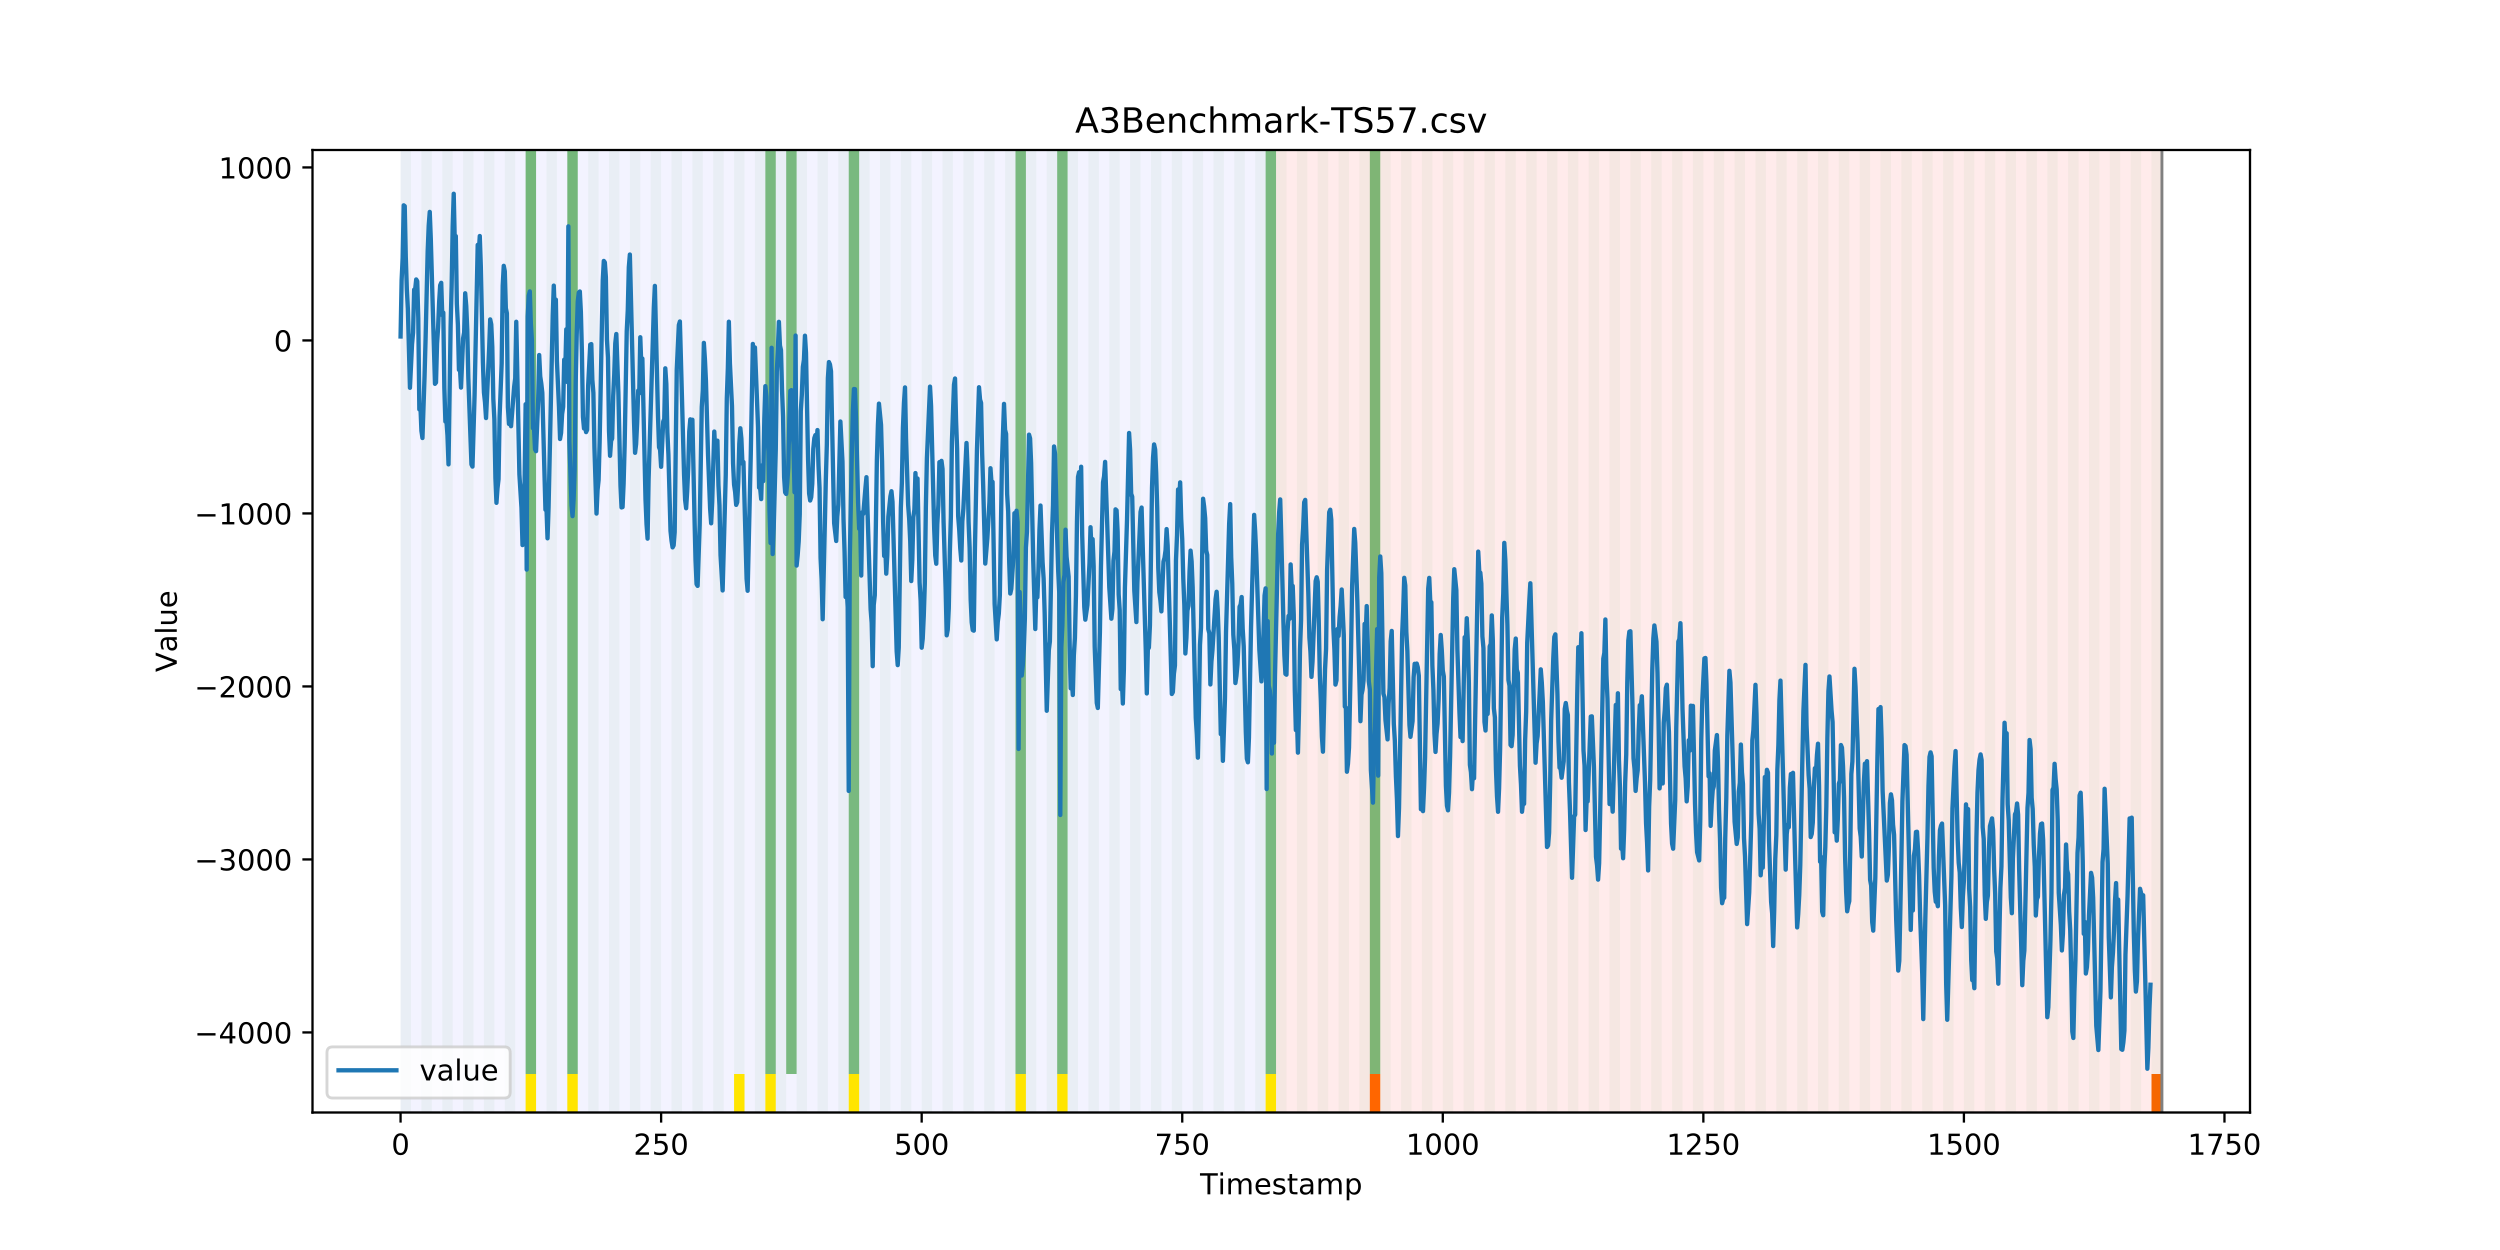 <?xml version="1.0" encoding="utf-8" standalone="no"?>
<!DOCTYPE svg PUBLIC "-//W3C//DTD SVG 1.1//EN"
  "http://www.w3.org/Graphics/SVG/1.1/DTD/svg11.dtd">
<!-- Created with matplotlib (https://matplotlib.org/) -->
<svg height="432pt" version="1.1" viewBox="0 0 864 432" width="864pt" xmlns="http://www.w3.org/2000/svg" xmlns:xlink="http://www.w3.org/1999/xlink">
 <defs>
  <style type="text/css">
*{stroke-linecap:butt;stroke-linejoin:round;}
  </style>
 </defs>
 <g id="figure_1">
  <g id="patch_1">
   <path d="M 0 432 
L 864 432 
L 864 0 
L 0 0 
z
" style="fill:#ffffff;"/>
  </g>
  <g id="axes_1">
   <g id="patch_2">
    <path d="M 108 384.48 
L 777.6 384.48 
L 777.6 51.84 
L 108 51.84 
z
" style="fill:#ffffff;"/>
   </g>
   <g id="patch_3">
    <path clip-path="url(#pb3ae96f7d0)" d="M 138.436 384.48 
L 138.436 51.84 
L 440.999 51.84 
L 440.999 384.48 
z
" style="fill:#0000ff;opacity:0.05;"/>
   </g>
   <g id="patch_4">
    <path clip-path="url(#pb3ae96f7d0)" d="M 440.999 384.48 
L 440.999 51.84 
L 747.164 51.84 
L 747.164 384.48 
z
" style="fill:#ff0000;opacity:0.08;"/>
   </g>
   <g id="patch_5">
    <path clip-path="url(#pb3ae96f7d0)" d="M 138.436 384.48 
L 138.436 51.84 
L 142.038 51.84 
L 142.038 384.48 
z
" style="fill:#008000;opacity:0.04;"/>
   </g>
   <g id="patch_6">
    <path clip-path="url(#pb3ae96f7d0)" d="M 145.64 384.48 
L 145.64 51.84 
L 149.242 51.84 
L 149.242 384.48 
z
" style="fill:#008000;opacity:0.04;"/>
   </g>
   <g id="patch_7">
    <path clip-path="url(#pb3ae96f7d0)" d="M 152.844 384.48 
L 152.844 51.84 
L 156.446 51.84 
L 156.446 384.48 
z
" style="fill:#008000;opacity:0.04;"/>
   </g>
   <g id="patch_8">
    <path clip-path="url(#pb3ae96f7d0)" d="M 160.048 384.48 
L 160.048 51.84 
L 163.65 51.84 
L 163.65 384.48 
z
" style="fill:#008000;opacity:0.04;"/>
   </g>
   <g id="patch_9">
    <path clip-path="url(#pb3ae96f7d0)" d="M 167.252 384.48 
L 167.252 51.84 
L 170.854 51.84 
L 170.854 384.48 
z
" style="fill:#008000;opacity:0.04;"/>
   </g>
   <g id="patch_10">
    <path clip-path="url(#pb3ae96f7d0)" d="M 473.416 384.48 
L 473.416 371.174 
L 477.018 371.174 
L 477.018 384.48 
z
" style="fill:#ff6600;"/>
   </g>
   <g id="patch_11">
    <path clip-path="url(#pb3ae96f7d0)" d="M 174.456 384.48 
L 174.456 51.84 
L 178.058 51.84 
L 178.058 384.48 
z
" style="fill:#008000;opacity:0.04;"/>
   </g>
   <g id="patch_12">
    <path clip-path="url(#pb3ae96f7d0)" d="M 181.66 384.48 
L 181.66 51.84 
L 185.262 51.84 
L 185.262 384.48 
z
" style="fill:#008000;opacity:0.04;"/>
   </g>
   <g id="patch_13">
    <path clip-path="url(#pb3ae96f7d0)" d="M 181.66 371.174 
L 181.66 51.84 
L 185.262 51.84 
L 185.262 371.174 
z
" style="fill:#008000;opacity:0.5;"/>
   </g>
   <g id="patch_14">
    <path clip-path="url(#pb3ae96f7d0)" d="M 181.66 384.48 
L 181.66 371.174 
L 185.262 371.174 
L 185.262 384.48 
z
" style="fill:#ffe500;"/>
   </g>
   <g id="patch_15">
    <path clip-path="url(#pb3ae96f7d0)" d="M 188.863 384.48 
L 188.863 51.84 
L 192.465 51.84 
L 192.465 384.48 
z
" style="fill:#008000;opacity:0.04;"/>
   </g>
   <g id="patch_16">
    <path clip-path="url(#pb3ae96f7d0)" d="M 196.067 384.48 
L 196.067 51.84 
L 199.669 51.84 
L 199.669 384.48 
z
" style="fill:#008000;opacity:0.04;"/>
   </g>
   <g id="patch_17">
    <path clip-path="url(#pb3ae96f7d0)" d="M 196.067 371.174 
L 196.067 51.84 
L 199.669 51.84 
L 199.669 371.174 
z
" style="fill:#008000;opacity:0.5;"/>
   </g>
   <g id="patch_18">
    <path clip-path="url(#pb3ae96f7d0)" d="M 196.067 384.48 
L 196.067 371.174 
L 199.669 371.174 
L 199.669 384.48 
z
" style="fill:#ffe500;"/>
   </g>
   <g id="patch_19">
    <path clip-path="url(#pb3ae96f7d0)" d="M 203.271 384.48 
L 203.271 51.84 
L 206.873 51.84 
L 206.873 384.48 
z
" style="fill:#008000;opacity:0.04;"/>
   </g>
   <g id="patch_20">
    <path clip-path="url(#pb3ae96f7d0)" d="M 210.475 384.48 
L 210.475 51.84 
L 214.077 51.84 
L 214.077 384.48 
z
" style="fill:#008000;opacity:0.04;"/>
   </g>
   <g id="patch_21">
    <path clip-path="url(#pb3ae96f7d0)" d="M 217.679 384.48 
L 217.679 51.84 
L 221.281 51.84 
L 221.281 384.48 
z
" style="fill:#008000;opacity:0.04;"/>
   </g>
   <g id="patch_22">
    <path clip-path="url(#pb3ae96f7d0)" d="M 224.883 384.48 
L 224.883 51.84 
L 228.485 51.84 
L 228.485 384.48 
z
" style="fill:#008000;opacity:0.04;"/>
   </g>
   <g id="patch_23">
    <path clip-path="url(#pb3ae96f7d0)" d="M 232.087 384.48 
L 232.087 51.84 
L 235.689 51.84 
L 235.689 384.48 
z
" style="fill:#008000;opacity:0.04;"/>
   </g>
   <g id="patch_24">
    <path clip-path="url(#pb3ae96f7d0)" d="M 239.291 384.48 
L 239.291 51.84 
L 242.893 51.84 
L 242.893 384.48 
z
" style="fill:#008000;opacity:0.04;"/>
   </g>
   <g id="patch_25">
    <path clip-path="url(#pb3ae96f7d0)" d="M 246.494 384.48 
L 246.494 51.84 
L 250.096 51.84 
L 250.096 384.48 
z
" style="fill:#008000;opacity:0.04;"/>
   </g>
   <g id="patch_26">
    <path clip-path="url(#pb3ae96f7d0)" d="M 253.698 384.48 
L 253.698 51.84 
L 257.3 51.84 
L 257.3 384.48 
z
" style="fill:#008000;opacity:0.04;"/>
   </g>
   <g id="patch_27">
    <path clip-path="url(#pb3ae96f7d0)" d="M 253.698 384.48 
L 253.698 371.174 
L 257.3 371.174 
L 257.3 384.48 
z
" style="fill:#ffe500;"/>
   </g>
   <g id="patch_28">
    <path clip-path="url(#pb3ae96f7d0)" d="M 260.902 384.48 
L 260.902 51.84 
L 264.504 51.84 
L 264.504 384.48 
z
" style="fill:#008000;opacity:0.04;"/>
   </g>
   <g id="patch_29">
    <path clip-path="url(#pb3ae96f7d0)" d="M 264.504 371.174 
L 264.504 51.84 
L 268.106 51.84 
L 268.106 371.174 
z
" style="fill:#008000;opacity:0.5;"/>
   </g>
   <g id="patch_30">
    <path clip-path="url(#pb3ae96f7d0)" d="M 264.504 384.48 
L 264.504 371.174 
L 268.106 371.174 
L 268.106 384.48 
z
" style="fill:#ffe500;"/>
   </g>
   <g id="patch_31">
    <path clip-path="url(#pb3ae96f7d0)" d="M 268.106 384.48 
L 268.106 51.84 
L 271.708 51.84 
L 271.708 384.48 
z
" style="fill:#008000;opacity:0.04;"/>
   </g>
   <g id="patch_32">
    <path clip-path="url(#pb3ae96f7d0)" d="M 271.708 371.174 
L 271.708 51.84 
L 275.31 51.84 
L 275.31 371.174 
z
" style="fill:#008000;opacity:0.5;"/>
   </g>
   <g id="patch_33">
    <path clip-path="url(#pb3ae96f7d0)" d="M 275.31 384.48 
L 275.31 51.84 
L 278.912 51.84 
L 278.912 384.48 
z
" style="fill:#008000;opacity:0.04;"/>
   </g>
   <g id="patch_34">
    <path clip-path="url(#pb3ae96f7d0)" d="M 282.514 384.48 
L 282.514 51.84 
L 286.116 51.84 
L 286.116 384.48 
z
" style="fill:#008000;opacity:0.04;"/>
   </g>
   <g id="patch_35">
    <path clip-path="url(#pb3ae96f7d0)" d="M 289.718 384.48 
L 289.718 51.84 
L 293.32 51.84 
L 293.32 384.48 
z
" style="fill:#008000;opacity:0.04;"/>
   </g>
   <g id="patch_36">
    <path clip-path="url(#pb3ae96f7d0)" d="M 293.32 371.174 
L 293.32 51.84 
L 296.922 51.84 
L 296.922 371.174 
z
" style="fill:#008000;opacity:0.5;"/>
   </g>
   <g id="patch_37">
    <path clip-path="url(#pb3ae96f7d0)" d="M 293.32 384.48 
L 293.32 371.174 
L 296.922 371.174 
L 296.922 384.48 
z
" style="fill:#ffe500;"/>
   </g>
   <g id="patch_38">
    <path clip-path="url(#pb3ae96f7d0)" d="M 296.922 384.48 
L 296.922 51.84 
L 300.524 51.84 
L 300.524 384.48 
z
" style="fill:#008000;opacity:0.04;"/>
   </g>
   <g id="patch_39">
    <path clip-path="url(#pb3ae96f7d0)" d="M 304.125 384.48 
L 304.125 51.84 
L 307.727 51.84 
L 307.727 384.48 
z
" style="fill:#008000;opacity:0.04;"/>
   </g>
   <g id="patch_40">
    <path clip-path="url(#pb3ae96f7d0)" d="M 311.329 384.48 
L 311.329 51.84 
L 314.931 51.84 
L 314.931 384.48 
z
" style="fill:#008000;opacity:0.04;"/>
   </g>
   <g id="patch_41">
    <path clip-path="url(#pb3ae96f7d0)" d="M 318.533 384.48 
L 318.533 51.84 
L 322.135 51.84 
L 322.135 384.48 
z
" style="fill:#008000;opacity:0.04;"/>
   </g>
   <g id="patch_42">
    <path clip-path="url(#pb3ae96f7d0)" d="M 325.737 384.48 
L 325.737 51.84 
L 329.339 51.84 
L 329.339 384.48 
z
" style="fill:#008000;opacity:0.04;"/>
   </g>
   <g id="patch_43">
    <path clip-path="url(#pb3ae96f7d0)" d="M 332.941 384.48 
L 332.941 51.84 
L 336.543 51.84 
L 336.543 384.48 
z
" style="fill:#008000;opacity:0.04;"/>
   </g>
   <g id="patch_44">
    <path clip-path="url(#pb3ae96f7d0)" d="M 340.145 384.48 
L 340.145 51.84 
L 343.747 51.84 
L 343.747 384.48 
z
" style="fill:#008000;opacity:0.04;"/>
   </g>
   <g id="patch_45">
    <path clip-path="url(#pb3ae96f7d0)" d="M 347.349 384.48 
L 347.349 51.84 
L 350.951 51.84 
L 350.951 384.48 
z
" style="fill:#008000;opacity:0.04;"/>
   </g>
   <g id="patch_46">
    <path clip-path="url(#pb3ae96f7d0)" d="M 350.951 371.174 
L 350.951 51.84 
L 354.553 51.84 
L 354.553 371.174 
z
" style="fill:#008000;opacity:0.5;"/>
   </g>
   <g id="patch_47">
    <path clip-path="url(#pb3ae96f7d0)" d="M 350.951 384.48 
L 350.951 371.174 
L 354.553 371.174 
L 354.553 384.48 
z
" style="fill:#ffe500;"/>
   </g>
   <g id="patch_48">
    <path clip-path="url(#pb3ae96f7d0)" d="M 354.553 384.48 
L 354.553 51.84 
L 358.154 51.84 
L 358.154 384.48 
z
" style="fill:#008000;opacity:0.04;"/>
   </g>
   <g id="patch_49">
    <path clip-path="url(#pb3ae96f7d0)" d="M 361.756 384.48 
L 361.756 51.84 
L 365.358 51.84 
L 365.358 384.48 
z
" style="fill:#008000;opacity:0.04;"/>
   </g>
   <g id="patch_50">
    <path clip-path="url(#pb3ae96f7d0)" d="M 365.358 371.174 
L 365.358 51.84 
L 368.96 51.84 
L 368.96 371.174 
z
" style="fill:#008000;opacity:0.5;"/>
   </g>
   <g id="patch_51">
    <path clip-path="url(#pb3ae96f7d0)" d="M 365.358 384.48 
L 365.358 371.174 
L 368.96 371.174 
L 368.96 384.48 
z
" style="fill:#ffe500;"/>
   </g>
   <g id="patch_52">
    <path clip-path="url(#pb3ae96f7d0)" d="M 368.96 384.48 
L 368.96 51.84 
L 372.562 51.84 
L 372.562 384.48 
z
" style="fill:#008000;opacity:0.04;"/>
   </g>
   <g id="patch_53">
    <path clip-path="url(#pb3ae96f7d0)" d="M 376.164 384.48 
L 376.164 51.84 
L 379.766 51.84 
L 379.766 384.48 
z
" style="fill:#008000;opacity:0.04;"/>
   </g>
   <g id="patch_54">
    <path clip-path="url(#pb3ae96f7d0)" d="M 383.368 384.48 
L 383.368 51.84 
L 386.97 51.84 
L 386.97 384.48 
z
" style="fill:#008000;opacity:0.04;"/>
   </g>
   <g id="patch_55">
    <path clip-path="url(#pb3ae96f7d0)" d="M 390.572 384.48 
L 390.572 51.84 
L 394.174 51.84 
L 394.174 384.48 
z
" style="fill:#008000;opacity:0.04;"/>
   </g>
   <g id="patch_56">
    <path clip-path="url(#pb3ae96f7d0)" d="M 397.776 384.48 
L 397.776 51.84 
L 401.378 51.84 
L 401.378 384.48 
z
" style="fill:#008000;opacity:0.04;"/>
   </g>
   <g id="patch_57">
    <path clip-path="url(#pb3ae96f7d0)" d="M 404.98 384.48 
L 404.98 51.84 
L 408.582 51.84 
L 408.582 384.48 
z
" style="fill:#008000;opacity:0.04;"/>
   </g>
   <g id="patch_58">
    <path clip-path="url(#pb3ae96f7d0)" d="M 412.184 384.48 
L 412.184 51.84 
L 415.785 51.84 
L 415.785 384.48 
z
" style="fill:#008000;opacity:0.04;"/>
   </g>
   <g id="patch_59">
    <path clip-path="url(#pb3ae96f7d0)" d="M 419.387 384.48 
L 419.387 51.84 
L 422.989 51.84 
L 422.989 384.48 
z
" style="fill:#008000;opacity:0.04;"/>
   </g>
   <g id="patch_60">
    <path clip-path="url(#pb3ae96f7d0)" d="M 426.591 384.48 
L 426.591 51.84 
L 430.193 51.84 
L 430.193 384.48 
z
" style="fill:#008000;opacity:0.04;"/>
   </g>
   <g id="patch_61">
    <path clip-path="url(#pb3ae96f7d0)" d="M 433.795 384.48 
L 433.795 51.84 
L 437.397 51.84 
L 437.397 384.48 
z
" style="fill:#008000;opacity:0.04;"/>
   </g>
   <g id="patch_62">
    <path clip-path="url(#pb3ae96f7d0)" d="M 437.397 371.174 
L 437.397 51.84 
L 440.999 51.84 
L 440.999 371.174 
z
" style="fill:#008000;opacity:0.5;"/>
   </g>
   <g id="patch_63">
    <path clip-path="url(#pb3ae96f7d0)" d="M 437.397 384.48 
L 437.397 371.174 
L 440.999 371.174 
L 440.999 384.48 
z
" style="fill:#ffe500;"/>
   </g>
   <g id="patch_64">
    <path clip-path="url(#pb3ae96f7d0)" d="M 440.999 384.48 
L 440.999 51.84 
L 444.601 51.84 
L 444.601 384.48 
z
" style="fill:#008000;opacity:0.04;"/>
   </g>
   <g id="patch_65">
    <path clip-path="url(#pb3ae96f7d0)" d="M 743.562 384.48 
L 743.562 371.174 
L 747.164 371.174 
L 747.164 384.48 
z
" style="fill:#ff6600;"/>
   </g>
   <g id="patch_66">
    <path clip-path="url(#pb3ae96f7d0)" d="M 448.203 384.48 
L 448.203 51.84 
L 451.805 51.84 
L 451.805 384.48 
z
" style="fill:#008000;opacity:0.04;"/>
   </g>
   <g id="patch_67">
    <path clip-path="url(#pb3ae96f7d0)" d="M 455.407 384.48 
L 455.407 51.84 
L 459.009 51.84 
L 459.009 384.48 
z
" style="fill:#008000;opacity:0.04;"/>
   </g>
   <g id="patch_68">
    <path clip-path="url(#pb3ae96f7d0)" d="M 462.611 384.48 
L 462.611 51.84 
L 466.213 51.84 
L 466.213 384.48 
z
" style="fill:#008000;opacity:0.04;"/>
   </g>
   <g id="patch_69">
    <path clip-path="url(#pb3ae96f7d0)" d="M 469.815 384.48 
L 469.815 51.84 
L 473.416 51.84 
L 473.416 384.48 
z
" style="fill:#008000;opacity:0.04;"/>
   </g>
   <g id="patch_70">
    <path clip-path="url(#pb3ae96f7d0)" d="M 473.416 371.174 
L 473.416 51.84 
L 477.018 51.84 
L 477.018 371.174 
z
" style="fill:#008000;opacity:0.5;"/>
   </g>
   <g id="patch_71">
    <path clip-path="url(#pb3ae96f7d0)" d="M 477.018 384.48 
L 477.018 51.84 
L 480.62 51.84 
L 480.62 384.48 
z
" style="fill:#008000;opacity:0.04;"/>
   </g>
   <g id="patch_72">
    <path clip-path="url(#pb3ae96f7d0)" d="M 484.222 384.48 
L 484.222 51.84 
L 487.824 51.84 
L 487.824 384.48 
z
" style="fill:#008000;opacity:0.04;"/>
   </g>
   <g id="patch_73">
    <path clip-path="url(#pb3ae96f7d0)" d="M 491.426 384.48 
L 491.426 51.84 
L 495.028 51.84 
L 495.028 384.48 
z
" style="fill:#008000;opacity:0.04;"/>
   </g>
   <g id="patch_74">
    <path clip-path="url(#pb3ae96f7d0)" d="M 498.63 384.48 
L 498.63 51.84 
L 502.232 51.84 
L 502.232 384.48 
z
" style="fill:#008000;opacity:0.04;"/>
   </g>
   <g id="patch_75">
    <path clip-path="url(#pb3ae96f7d0)" d="M 505.834 384.48 
L 505.834 51.84 
L 509.436 51.84 
L 509.436 384.48 
z
" style="fill:#008000;opacity:0.04;"/>
   </g>
   <g id="patch_76">
    <path clip-path="url(#pb3ae96f7d0)" d="M 513.038 384.48 
L 513.038 51.84 
L 516.64 51.84 
L 516.64 384.48 
z
" style="fill:#008000;opacity:0.04;"/>
   </g>
   <g id="patch_77">
    <path clip-path="url(#pb3ae96f7d0)" d="M 520.242 384.48 
L 520.242 51.84 
L 523.844 51.84 
L 523.844 384.48 
z
" style="fill:#008000;opacity:0.04;"/>
   </g>
   <g id="patch_78">
    <path clip-path="url(#pb3ae96f7d0)" d="M 527.446 384.48 
L 527.446 51.84 
L 531.047 51.84 
L 531.047 384.48 
z
" style="fill:#008000;opacity:0.04;"/>
   </g>
   <g id="patch_79">
    <path clip-path="url(#pb3ae96f7d0)" d="M 534.649 384.48 
L 534.649 51.84 
L 538.251 51.84 
L 538.251 384.48 
z
" style="fill:#008000;opacity:0.04;"/>
   </g>
   <g id="patch_80">
    <path clip-path="url(#pb3ae96f7d0)" d="M 541.853 384.48 
L 541.853 51.84 
L 545.455 51.84 
L 545.455 384.48 
z
" style="fill:#008000;opacity:0.04;"/>
   </g>
   <g id="patch_81">
    <path clip-path="url(#pb3ae96f7d0)" d="M 549.057 384.48 
L 549.057 51.84 
L 552.659 51.84 
L 552.659 384.48 
z
" style="fill:#008000;opacity:0.04;"/>
   </g>
   <g id="patch_82">
    <path clip-path="url(#pb3ae96f7d0)" d="M 556.261 384.48 
L 556.261 51.84 
L 559.863 51.84 
L 559.863 384.48 
z
" style="fill:#008000;opacity:0.04;"/>
   </g>
   <g id="patch_83">
    <path clip-path="url(#pb3ae96f7d0)" d="M 563.465 384.48 
L 563.465 51.84 
L 567.067 51.84 
L 567.067 384.48 
z
" style="fill:#008000;opacity:0.04;"/>
   </g>
   <g id="patch_84">
    <path clip-path="url(#pb3ae96f7d0)" d="M 570.669 384.48 
L 570.669 51.84 
L 574.271 51.84 
L 574.271 384.48 
z
" style="fill:#008000;opacity:0.04;"/>
   </g>
   <g id="patch_85">
    <path clip-path="url(#pb3ae96f7d0)" d="M 577.873 384.48 
L 577.873 51.84 
L 581.475 51.84 
L 581.475 384.48 
z
" style="fill:#008000;opacity:0.04;"/>
   </g>
   <g id="patch_86">
    <path clip-path="url(#pb3ae96f7d0)" d="M 585.076 384.48 
L 585.076 51.84 
L 588.678 51.84 
L 588.678 384.48 
z
" style="fill:#008000;opacity:0.04;"/>
   </g>
   <g id="patch_87">
    <path clip-path="url(#pb3ae96f7d0)" d="M 592.28 384.48 
L 592.28 51.84 
L 595.882 51.84 
L 595.882 384.48 
z
" style="fill:#008000;opacity:0.04;"/>
   </g>
   <g id="patch_88">
    <path clip-path="url(#pb3ae96f7d0)" d="M 599.484 384.48 
L 599.484 51.84 
L 603.086 51.84 
L 603.086 384.48 
z
" style="fill:#008000;opacity:0.04;"/>
   </g>
   <g id="patch_89">
    <path clip-path="url(#pb3ae96f7d0)" d="M 606.688 384.48 
L 606.688 51.84 
L 610.29 51.84 
L 610.29 384.48 
z
" style="fill:#008000;opacity:0.04;"/>
   </g>
   <g id="patch_90">
    <path clip-path="url(#pb3ae96f7d0)" d="M 613.892 384.48 
L 613.892 51.84 
L 617.494 51.84 
L 617.494 384.48 
z
" style="fill:#008000;opacity:0.04;"/>
   </g>
   <g id="patch_91">
    <path clip-path="url(#pb3ae96f7d0)" d="M 621.096 384.48 
L 621.096 51.84 
L 624.698 51.84 
L 624.698 384.48 
z
" style="fill:#008000;opacity:0.04;"/>
   </g>
   <g id="patch_92">
    <path clip-path="url(#pb3ae96f7d0)" d="M 628.3 384.48 
L 628.3 51.84 
L 631.902 51.84 
L 631.902 384.48 
z
" style="fill:#008000;opacity:0.04;"/>
   </g>
   <g id="patch_93">
    <path clip-path="url(#pb3ae96f7d0)" d="M 635.504 384.48 
L 635.504 51.84 
L 639.106 51.84 
L 639.106 384.48 
z
" style="fill:#008000;opacity:0.04;"/>
   </g>
   <g id="patch_94">
    <path clip-path="url(#pb3ae96f7d0)" d="M 642.707 384.48 
L 642.707 51.84 
L 646.309 51.84 
L 646.309 384.48 
z
" style="fill:#008000;opacity:0.04;"/>
   </g>
   <g id="patch_95">
    <path clip-path="url(#pb3ae96f7d0)" d="M 649.911 384.48 
L 649.911 51.84 
L 653.513 51.84 
L 653.513 384.48 
z
" style="fill:#008000;opacity:0.04;"/>
   </g>
   <g id="patch_96">
    <path clip-path="url(#pb3ae96f7d0)" d="M 657.115 384.48 
L 657.115 51.84 
L 660.717 51.84 
L 660.717 384.48 
z
" style="fill:#008000;opacity:0.04;"/>
   </g>
   <g id="patch_97">
    <path clip-path="url(#pb3ae96f7d0)" d="M 664.319 384.48 
L 664.319 51.84 
L 667.921 51.84 
L 667.921 384.48 
z
" style="fill:#008000;opacity:0.04;"/>
   </g>
   <g id="patch_98">
    <path clip-path="url(#pb3ae96f7d0)" d="M 671.523 384.48 
L 671.523 51.84 
L 675.125 51.84 
L 675.125 384.48 
z
" style="fill:#008000;opacity:0.04;"/>
   </g>
   <g id="patch_99">
    <path clip-path="url(#pb3ae96f7d0)" d="M 678.727 384.48 
L 678.727 51.84 
L 682.329 51.84 
L 682.329 384.48 
z
" style="fill:#008000;opacity:0.04;"/>
   </g>
   <g id="patch_100">
    <path clip-path="url(#pb3ae96f7d0)" d="M 685.931 384.48 
L 685.931 51.84 
L 689.533 51.84 
L 689.533 384.48 
z
" style="fill:#008000;opacity:0.04;"/>
   </g>
   <g id="patch_101">
    <path clip-path="url(#pb3ae96f7d0)" d="M 693.135 384.48 
L 693.135 51.84 
L 696.737 51.84 
L 696.737 384.48 
z
" style="fill:#008000;opacity:0.04;"/>
   </g>
   <g id="patch_102">
    <path clip-path="url(#pb3ae96f7d0)" d="M 700.338 384.48 
L 700.338 51.84 
L 703.94 51.84 
L 703.94 384.48 
z
" style="fill:#008000;opacity:0.04;"/>
   </g>
   <g id="patch_103">
    <path clip-path="url(#pb3ae96f7d0)" d="M 707.542 384.48 
L 707.542 51.84 
L 711.144 51.84 
L 711.144 384.48 
z
" style="fill:#008000;opacity:0.04;"/>
   </g>
   <g id="patch_104">
    <path clip-path="url(#pb3ae96f7d0)" d="M 714.746 384.48 
L 714.746 51.84 
L 718.348 51.84 
L 718.348 384.48 
z
" style="fill:#008000;opacity:0.04;"/>
   </g>
   <g id="patch_105">
    <path clip-path="url(#pb3ae96f7d0)" d="M 721.95 384.48 
L 721.95 51.84 
L 725.552 51.84 
L 725.552 384.48 
z
" style="fill:#008000;opacity:0.04;"/>
   </g>
   <g id="patch_106">
    <path clip-path="url(#pb3ae96f7d0)" d="M 729.154 384.48 
L 729.154 51.84 
L 732.756 51.84 
L 732.756 384.48 
z
" style="fill:#008000;opacity:0.04;"/>
   </g>
   <g id="patch_107">
    <path clip-path="url(#pb3ae96f7d0)" d="M 736.358 384.48 
L 736.358 51.84 
L 739.96 51.84 
L 739.96 384.48 
z
" style="fill:#008000;opacity:0.04;"/>
   </g>
   <g id="patch_108">
    <path clip-path="url(#pb3ae96f7d0)" d="M 743.562 384.48 
L 743.562 51.84 
L 747.164 51.84 
L 747.164 384.48 
z
" style="fill:#008000;opacity:0.04;"/>
   </g>
   <g id="matplotlib.axis_1">
    <g id="xtick_1">
     <g id="line2d_1">
      <defs>
       <path d="M 0 0 
L 0 3.5 
" id="md0d74e6bb0" style="stroke:#000000;stroke-width:0.8;"/>
      </defs>
      <g>
       <use style="stroke:#000000;stroke-width:0.8;" x="138.436" xlink:href="#md0d74e6bb0" y="384.48"/>
      </g>
     </g>
     <g id="text_1">
      <!-- 0 -->
      <defs>
       <path d="M 31.781 66.406 
Q 24.172 66.406 20.328 58.906 
Q 16.5 51.422 16.5 36.375 
Q 16.5 21.391 20.328 13.891 
Q 24.172 6.391 31.781 6.391 
Q 39.453 6.391 43.281 13.891 
Q 47.125 21.391 47.125 36.375 
Q 47.125 51.422 43.281 58.906 
Q 39.453 66.406 31.781 66.406 
z
M 31.781 74.219 
Q 44.047 74.219 50.516 64.516 
Q 56.984 54.828 56.984 36.375 
Q 56.984 17.969 50.516 8.266 
Q 44.047 -1.422 31.781 -1.422 
Q 19.531 -1.422 13.062 8.266 
Q 6.594 17.969 6.594 36.375 
Q 6.594 54.828 13.062 64.516 
Q 19.531 74.219 31.781 74.219 
z
" id="DejaVuSans-48"/>
      </defs>
      <g transform="translate(135.255 399.078)scale(0.1 -0.1)">
       <use xlink:href="#DejaVuSans-48"/>
      </g>
     </g>
    </g>
    <g id="xtick_2">
     <g id="line2d_2">
      <g>
       <use style="stroke:#000000;stroke-width:0.8;" x="228.485" xlink:href="#md0d74e6bb0" y="384.48"/>
      </g>
     </g>
     <g id="text_2">
      <!-- 250 -->
      <defs>
       <path d="M 19.188 8.297 
L 53.609 8.297 
L 53.609 0 
L 7.328 0 
L 7.328 8.297 
Q 12.938 14.109 22.625 23.891 
Q 32.328 33.688 34.812 36.531 
Q 39.547 41.844 41.422 45.531 
Q 43.312 49.219 43.312 52.781 
Q 43.312 58.594 39.234 62.25 
Q 35.156 65.922 28.609 65.922 
Q 23.969 65.922 18.812 64.312 
Q 13.672 62.703 7.812 59.422 
L 7.812 69.391 
Q 13.766 71.781 18.938 73 
Q 24.125 74.219 28.422 74.219 
Q 39.75 74.219 46.484 68.547 
Q 53.219 62.891 53.219 53.422 
Q 53.219 48.922 51.531 44.891 
Q 49.859 40.875 45.406 35.406 
Q 44.188 33.984 37.641 27.219 
Q 31.109 20.453 19.188 8.297 
z
" id="DejaVuSans-50"/>
       <path d="M 10.797 72.906 
L 49.516 72.906 
L 49.516 64.594 
L 19.828 64.594 
L 19.828 46.734 
Q 21.969 47.469 24.109 47.828 
Q 26.266 48.188 28.422 48.188 
Q 40.625 48.188 47.75 41.5 
Q 54.891 34.812 54.891 23.391 
Q 54.891 11.625 47.562 5.094 
Q 40.234 -1.422 26.906 -1.422 
Q 22.312 -1.422 17.547 -0.641 
Q 12.797 0.141 7.719 1.703 
L 7.719 11.625 
Q 12.109 9.234 16.797 8.062 
Q 21.484 6.891 26.703 6.891 
Q 35.156 6.891 40.078 11.328 
Q 45.016 15.766 45.016 23.391 
Q 45.016 31 40.078 35.438 
Q 35.156 39.891 26.703 39.891 
Q 22.75 39.891 18.812 39.016 
Q 14.891 38.141 10.797 36.281 
z
" id="DejaVuSans-53"/>
      </defs>
      <g transform="translate(218.941 399.078)scale(0.1 -0.1)">
       <use xlink:href="#DejaVuSans-50"/>
       <use x="63.623" xlink:href="#DejaVuSans-53"/>
       <use x="127.246" xlink:href="#DejaVuSans-48"/>
      </g>
     </g>
    </g>
    <g id="xtick_3">
     <g id="line2d_3">
      <g>
       <use style="stroke:#000000;stroke-width:0.8;" x="318.533" xlink:href="#md0d74e6bb0" y="384.48"/>
      </g>
     </g>
     <g id="text_3">
      <!-- 500 -->
      <g transform="translate(308.989 399.078)scale(0.1 -0.1)">
       <use xlink:href="#DejaVuSans-53"/>
       <use x="63.623" xlink:href="#DejaVuSans-48"/>
       <use x="127.246" xlink:href="#DejaVuSans-48"/>
      </g>
     </g>
    </g>
    <g id="xtick_4">
     <g id="line2d_4">
      <g>
       <use style="stroke:#000000;stroke-width:0.8;" x="408.582" xlink:href="#md0d74e6bb0" y="384.48"/>
      </g>
     </g>
     <g id="text_4">
      <!-- 750 -->
      <defs>
       <path d="M 8.203 72.906 
L 55.078 72.906 
L 55.078 68.703 
L 28.609 0 
L 18.312 0 
L 43.219 64.594 
L 8.203 64.594 
z
" id="DejaVuSans-55"/>
      </defs>
      <g transform="translate(399.038 399.078)scale(0.1 -0.1)">
       <use xlink:href="#DejaVuSans-55"/>
       <use x="63.623" xlink:href="#DejaVuSans-53"/>
       <use x="127.246" xlink:href="#DejaVuSans-48"/>
      </g>
     </g>
    </g>
    <g id="xtick_5">
     <g id="line2d_5">
      <g>
       <use style="stroke:#000000;stroke-width:0.8;" x="498.63" xlink:href="#md0d74e6bb0" y="384.48"/>
      </g>
     </g>
     <g id="text_5">
      <!-- 1000 -->
      <defs>
       <path d="M 12.406 8.297 
L 28.516 8.297 
L 28.516 63.922 
L 10.984 60.406 
L 10.984 69.391 
L 28.422 72.906 
L 38.281 72.906 
L 38.281 8.297 
L 54.391 8.297 
L 54.391 0 
L 12.406 0 
z
" id="DejaVuSans-49"/>
      </defs>
      <g transform="translate(485.905 399.078)scale(0.1 -0.1)">
       <use xlink:href="#DejaVuSans-49"/>
       <use x="63.623" xlink:href="#DejaVuSans-48"/>
       <use x="127.246" xlink:href="#DejaVuSans-48"/>
       <use x="190.869" xlink:href="#DejaVuSans-48"/>
      </g>
     </g>
    </g>
    <g id="xtick_6">
     <g id="line2d_6">
      <g>
       <use style="stroke:#000000;stroke-width:0.8;" x="588.678" xlink:href="#md0d74e6bb0" y="384.48"/>
      </g>
     </g>
     <g id="text_6">
      <!-- 1250 -->
      <g transform="translate(575.953 399.078)scale(0.1 -0.1)">
       <use xlink:href="#DejaVuSans-49"/>
       <use x="63.623" xlink:href="#DejaVuSans-50"/>
       <use x="127.246" xlink:href="#DejaVuSans-53"/>
       <use x="190.869" xlink:href="#DejaVuSans-48"/>
      </g>
     </g>
    </g>
    <g id="xtick_7">
     <g id="line2d_7">
      <g>
       <use style="stroke:#000000;stroke-width:0.8;" x="678.727" xlink:href="#md0d74e6bb0" y="384.48"/>
      </g>
     </g>
     <g id="text_7">
      <!-- 1500 -->
      <g transform="translate(666.002 399.078)scale(0.1 -0.1)">
       <use xlink:href="#DejaVuSans-49"/>
       <use x="63.623" xlink:href="#DejaVuSans-53"/>
       <use x="127.246" xlink:href="#DejaVuSans-48"/>
       <use x="190.869" xlink:href="#DejaVuSans-48"/>
      </g>
     </g>
    </g>
    <g id="xtick_8">
     <g id="line2d_8">
      <g>
       <use style="stroke:#000000;stroke-width:0.8;" x="768.775" xlink:href="#md0d74e6bb0" y="384.48"/>
      </g>
     </g>
     <g id="text_8">
      <!-- 1750 -->
      <g transform="translate(756.05 399.078)scale(0.1 -0.1)">
       <use xlink:href="#DejaVuSans-49"/>
       <use x="63.623" xlink:href="#DejaVuSans-55"/>
       <use x="127.246" xlink:href="#DejaVuSans-53"/>
       <use x="190.869" xlink:href="#DejaVuSans-48"/>
      </g>
     </g>
    </g>
    <g id="text_9">
     <!-- Timestamp -->
     <defs>
      <path d="M -0.297 72.906 
L 61.375 72.906 
L 61.375 64.594 
L 35.5 64.594 
L 35.5 0 
L 25.594 0 
L 25.594 64.594 
L -0.297 64.594 
z
" id="DejaVuSans-84"/>
      <path d="M 9.422 54.688 
L 18.406 54.688 
L 18.406 0 
L 9.422 0 
z
M 9.422 75.984 
L 18.406 75.984 
L 18.406 64.594 
L 9.422 64.594 
z
" id="DejaVuSans-105"/>
      <path d="M 52 44.188 
Q 55.375 50.25 60.062 53.125 
Q 64.75 56 71.094 56 
Q 79.641 56 84.281 50.016 
Q 88.922 44.047 88.922 33.016 
L 88.922 0 
L 79.891 0 
L 79.891 32.719 
Q 79.891 40.578 77.094 44.375 
Q 74.312 48.188 68.609 48.188 
Q 61.625 48.188 57.562 43.547 
Q 53.516 38.922 53.516 30.906 
L 53.516 0 
L 44.484 0 
L 44.484 32.719 
Q 44.484 40.625 41.703 44.406 
Q 38.922 48.188 33.109 48.188 
Q 26.219 48.188 22.156 43.531 
Q 18.109 38.875 18.109 30.906 
L 18.109 0 
L 9.078 0 
L 9.078 54.688 
L 18.109 54.688 
L 18.109 46.188 
Q 21.188 51.219 25.484 53.609 
Q 29.781 56 35.688 56 
Q 41.656 56 45.828 52.969 
Q 50 49.953 52 44.188 
z
" id="DejaVuSans-109"/>
      <path d="M 56.203 29.594 
L 56.203 25.203 
L 14.891 25.203 
Q 15.484 15.922 20.484 11.062 
Q 25.484 6.203 34.422 6.203 
Q 39.594 6.203 44.453 7.469 
Q 49.312 8.734 54.109 11.281 
L 54.109 2.781 
Q 49.266 0.734 44.188 -0.344 
Q 39.109 -1.422 33.891 -1.422 
Q 20.797 -1.422 13.156 6.188 
Q 5.516 13.812 5.516 26.812 
Q 5.516 40.234 12.766 48.109 
Q 20.016 56 32.328 56 
Q 43.359 56 49.781 48.891 
Q 56.203 41.797 56.203 29.594 
z
M 47.219 32.234 
Q 47.125 39.594 43.094 43.984 
Q 39.062 48.391 32.422 48.391 
Q 24.906 48.391 20.391 44.141 
Q 15.875 39.891 15.188 32.172 
z
" id="DejaVuSans-101"/>
      <path d="M 44.281 53.078 
L 44.281 44.578 
Q 40.484 46.531 36.375 47.5 
Q 32.281 48.484 27.875 48.484 
Q 21.188 48.484 17.844 46.438 
Q 14.5 44.391 14.5 40.281 
Q 14.5 37.156 16.891 35.375 
Q 19.281 33.594 26.516 31.984 
L 29.594 31.297 
Q 39.156 29.25 43.188 25.516 
Q 47.219 21.781 47.219 15.094 
Q 47.219 7.469 41.188 3.016 
Q 35.156 -1.422 24.609 -1.422 
Q 20.219 -1.422 15.453 -0.562 
Q 10.688 0.297 5.422 2 
L 5.422 11.281 
Q 10.406 8.688 15.234 7.391 
Q 20.062 6.109 24.812 6.109 
Q 31.156 6.109 34.562 8.281 
Q 37.984 10.453 37.984 14.406 
Q 37.984 18.062 35.516 20.016 
Q 33.062 21.969 24.703 23.781 
L 21.578 24.516 
Q 13.234 26.266 9.516 29.906 
Q 5.812 33.547 5.812 39.891 
Q 5.812 47.609 11.281 51.797 
Q 16.75 56 26.812 56 
Q 31.781 56 36.172 55.266 
Q 40.578 54.547 44.281 53.078 
z
" id="DejaVuSans-115"/>
      <path d="M 18.312 70.219 
L 18.312 54.688 
L 36.812 54.688 
L 36.812 47.703 
L 18.312 47.703 
L 18.312 18.016 
Q 18.312 11.328 20.141 9.422 
Q 21.969 7.516 27.594 7.516 
L 36.812 7.516 
L 36.812 0 
L 27.594 0 
Q 17.188 0 13.234 3.875 
Q 9.281 7.766 9.281 18.016 
L 9.281 47.703 
L 2.688 47.703 
L 2.688 54.688 
L 9.281 54.688 
L 9.281 70.219 
z
" id="DejaVuSans-116"/>
      <path d="M 34.281 27.484 
Q 23.391 27.484 19.188 25 
Q 14.984 22.516 14.984 16.5 
Q 14.984 11.719 18.141 8.906 
Q 21.297 6.109 26.703 6.109 
Q 34.188 6.109 38.703 11.406 
Q 43.219 16.703 43.219 25.484 
L 43.219 27.484 
z
M 52.203 31.203 
L 52.203 0 
L 43.219 0 
L 43.219 8.297 
Q 40.141 3.328 35.547 0.953 
Q 30.953 -1.422 24.312 -1.422 
Q 15.922 -1.422 10.953 3.297 
Q 6 8.016 6 15.922 
Q 6 25.141 12.172 29.828 
Q 18.359 34.516 30.609 34.516 
L 43.219 34.516 
L 43.219 35.406 
Q 43.219 41.609 39.141 45 
Q 35.062 48.391 27.688 48.391 
Q 23 48.391 18.547 47.266 
Q 14.109 46.141 10.016 43.891 
L 10.016 52.203 
Q 14.938 54.109 19.578 55.047 
Q 24.219 56 28.609 56 
Q 40.484 56 46.344 49.844 
Q 52.203 43.703 52.203 31.203 
z
" id="DejaVuSans-97"/>
      <path d="M 18.109 8.203 
L 18.109 -20.797 
L 9.078 -20.797 
L 9.078 54.688 
L 18.109 54.688 
L 18.109 46.391 
Q 20.953 51.266 25.266 53.625 
Q 29.594 56 35.594 56 
Q 45.562 56 51.781 48.094 
Q 58.016 40.188 58.016 27.297 
Q 58.016 14.406 51.781 6.484 
Q 45.562 -1.422 35.594 -1.422 
Q 29.594 -1.422 25.266 0.953 
Q 20.953 3.328 18.109 8.203 
z
M 48.688 27.297 
Q 48.688 37.203 44.609 42.844 
Q 40.531 48.484 33.406 48.484 
Q 26.266 48.484 22.188 42.844 
Q 18.109 37.203 18.109 27.297 
Q 18.109 17.391 22.188 11.75 
Q 26.266 6.109 33.406 6.109 
Q 40.531 6.109 44.609 11.75 
Q 48.688 17.391 48.688 27.297 
z
" id="DejaVuSans-112"/>
     </defs>
     <g transform="translate(414.739 412.757)scale(0.1 -0.1)">
      <use xlink:href="#DejaVuSans-84"/>
      <use x="61.037" xlink:href="#DejaVuSans-105"/>
      <use x="88.82" xlink:href="#DejaVuSans-109"/>
      <use x="186.232" xlink:href="#DejaVuSans-101"/>
      <use x="247.756" xlink:href="#DejaVuSans-115"/>
      <use x="299.855" xlink:href="#DejaVuSans-116"/>
      <use x="339.064" xlink:href="#DejaVuSans-97"/>
      <use x="400.344" xlink:href="#DejaVuSans-109"/>
      <use x="497.756" xlink:href="#DejaVuSans-112"/>
     </g>
    </g>
   </g>
   <g id="matplotlib.axis_2">
    <g id="ytick_1">
     <g id="line2d_9">
      <defs>
       <path d="M 0 0 
L -3.5 0 
" id="md81f311e3e" style="stroke:#000000;stroke-width:0.8;"/>
      </defs>
      <g>
       <use style="stroke:#000000;stroke-width:0.8;" x="108" xlink:href="#md81f311e3e" y="356.802"/>
      </g>
     </g>
     <g id="text_10">
      <!-- −4000 -->
      <defs>
       <path d="M 10.594 35.5 
L 73.188 35.5 
L 73.188 27.203 
L 10.594 27.203 
z
" id="DejaVuSans-8722"/>
       <path d="M 37.797 64.312 
L 12.891 25.391 
L 37.797 25.391 
z
M 35.203 72.906 
L 47.609 72.906 
L 47.609 25.391 
L 58.016 25.391 
L 58.016 17.188 
L 47.609 17.188 
L 47.609 0 
L 37.797 0 
L 37.797 17.188 
L 4.891 17.188 
L 4.891 26.703 
z
" id="DejaVuSans-52"/>
      </defs>
      <g transform="translate(67.17 360.601)scale(0.1 -0.1)">
       <use xlink:href="#DejaVuSans-8722"/>
       <use x="83.789" xlink:href="#DejaVuSans-52"/>
       <use x="147.412" xlink:href="#DejaVuSans-48"/>
       <use x="211.035" xlink:href="#DejaVuSans-48"/>
       <use x="274.658" xlink:href="#DejaVuSans-48"/>
      </g>
     </g>
    </g>
    <g id="ytick_2">
     <g id="line2d_10">
      <g>
       <use style="stroke:#000000;stroke-width:0.8;" x="108" xlink:href="#md81f311e3e" y="297.016"/>
      </g>
     </g>
     <g id="text_11">
      <!-- −3000 -->
      <defs>
       <path d="M 40.578 39.312 
Q 47.656 37.797 51.625 33 
Q 55.609 28.219 55.609 21.188 
Q 55.609 10.406 48.188 4.484 
Q 40.766 -1.422 27.094 -1.422 
Q 22.516 -1.422 17.656 -0.516 
Q 12.797 0.391 7.625 2.203 
L 7.625 11.719 
Q 11.719 9.328 16.594 8.109 
Q 21.484 6.891 26.812 6.891 
Q 36.078 6.891 40.938 10.547 
Q 45.797 14.203 45.797 21.188 
Q 45.797 27.641 41.281 31.266 
Q 36.766 34.906 28.719 34.906 
L 20.219 34.906 
L 20.219 43.016 
L 29.109 43.016 
Q 36.375 43.016 40.234 45.922 
Q 44.094 48.828 44.094 54.297 
Q 44.094 59.906 40.109 62.906 
Q 36.141 65.922 28.719 65.922 
Q 24.656 65.922 20.016 65.031 
Q 15.375 64.156 9.812 62.312 
L 9.812 71.094 
Q 15.438 72.656 20.344 73.438 
Q 25.25 74.219 29.594 74.219 
Q 40.828 74.219 47.359 69.109 
Q 53.906 64.016 53.906 55.328 
Q 53.906 49.266 50.438 45.094 
Q 46.969 40.922 40.578 39.312 
z
" id="DejaVuSans-51"/>
      </defs>
      <g transform="translate(67.17 300.815)scale(0.1 -0.1)">
       <use xlink:href="#DejaVuSans-8722"/>
       <use x="83.789" xlink:href="#DejaVuSans-51"/>
       <use x="147.412" xlink:href="#DejaVuSans-48"/>
       <use x="211.035" xlink:href="#DejaVuSans-48"/>
       <use x="274.658" xlink:href="#DejaVuSans-48"/>
      </g>
     </g>
    </g>
    <g id="ytick_3">
     <g id="line2d_11">
      <g>
       <use style="stroke:#000000;stroke-width:0.8;" x="108" xlink:href="#md81f311e3e" y="237.23"/>
      </g>
     </g>
     <g id="text_12">
      <!-- −2000 -->
      <g transform="translate(67.17 241.029)scale(0.1 -0.1)">
       <use xlink:href="#DejaVuSans-8722"/>
       <use x="83.789" xlink:href="#DejaVuSans-50"/>
       <use x="147.412" xlink:href="#DejaVuSans-48"/>
       <use x="211.035" xlink:href="#DejaVuSans-48"/>
       <use x="274.658" xlink:href="#DejaVuSans-48"/>
      </g>
     </g>
    </g>
    <g id="ytick_4">
     <g id="line2d_12">
      <g>
       <use style="stroke:#000000;stroke-width:0.8;" x="108" xlink:href="#md81f311e3e" y="177.443"/>
      </g>
     </g>
     <g id="text_13">
      <!-- −1000 -->
      <g transform="translate(67.17 181.243)scale(0.1 -0.1)">
       <use xlink:href="#DejaVuSans-8722"/>
       <use x="83.789" xlink:href="#DejaVuSans-49"/>
       <use x="147.412" xlink:href="#DejaVuSans-48"/>
       <use x="211.035" xlink:href="#DejaVuSans-48"/>
       <use x="274.658" xlink:href="#DejaVuSans-48"/>
      </g>
     </g>
    </g>
    <g id="ytick_5">
     <g id="line2d_13">
      <g>
       <use style="stroke:#000000;stroke-width:0.8;" x="108" xlink:href="#md81f311e3e" y="117.657"/>
      </g>
     </g>
     <g id="text_14">
      <!-- 0 -->
      <g transform="translate(94.638 121.457)scale(0.1 -0.1)">
       <use xlink:href="#DejaVuSans-48"/>
      </g>
     </g>
    </g>
    <g id="ytick_6">
     <g id="line2d_14">
      <g>
       <use style="stroke:#000000;stroke-width:0.8;" x="108" xlink:href="#md81f311e3e" y="57.871"/>
      </g>
     </g>
     <g id="text_15">
      <!-- 1000 -->
      <g transform="translate(75.55 61.67)scale(0.1 -0.1)">
       <use xlink:href="#DejaVuSans-49"/>
       <use x="63.623" xlink:href="#DejaVuSans-48"/>
       <use x="127.246" xlink:href="#DejaVuSans-48"/>
       <use x="190.869" xlink:href="#DejaVuSans-48"/>
      </g>
     </g>
    </g>
    <g id="text_16">
     <!-- Value -->
     <defs>
      <path d="M 28.609 0 
L 0.781 72.906 
L 11.078 72.906 
L 34.188 11.531 
L 57.328 72.906 
L 67.578 72.906 
L 39.797 0 
z
" id="DejaVuSans-86"/>
      <path d="M 9.422 75.984 
L 18.406 75.984 
L 18.406 0 
L 9.422 0 
z
" id="DejaVuSans-108"/>
      <path d="M 8.5 21.578 
L 8.5 54.688 
L 17.484 54.688 
L 17.484 21.922 
Q 17.484 14.156 20.5 10.266 
Q 23.531 6.391 29.594 6.391 
Q 36.859 6.391 41.078 11.031 
Q 45.312 15.672 45.312 23.688 
L 45.312 54.688 
L 54.297 54.688 
L 54.297 0 
L 45.312 0 
L 45.312 8.406 
Q 42.047 3.422 37.719 1 
Q 33.406 -1.422 27.688 -1.422 
Q 18.266 -1.422 13.375 4.438 
Q 8.5 10.297 8.5 21.578 
z
M 31.109 56 
z
" id="DejaVuSans-117"/>
     </defs>
     <g transform="translate(61.091 232.273)rotate(-90)scale(0.1 -0.1)">
      <use xlink:href="#DejaVuSans-86"/>
      <use x="68.299" xlink:href="#DejaVuSans-97"/>
      <use x="129.578" xlink:href="#DejaVuSans-108"/>
      <use x="157.361" xlink:href="#DejaVuSans-117"/>
      <use x="220.74" xlink:href="#DejaVuSans-101"/>
     </g>
    </g>
   </g>
   <g id="line2d_15">
    <path clip-path="url(#pb3ae96f7d0)" d="M 138.436 116.285 
L 138.797 96.911 
L 139.157 89.179 
L 139.517 70.961 
L 139.877 71.242 
L 140.237 88.718 
L 140.598 99.89 
L 140.958 106.727 
L 141.678 134.028 
L 142.398 118.965 
L 142.759 114.971 
L 143.119 100.107 
L 143.479 100.028 
L 143.839 96.578 
L 144.199 97.181 
L 144.56 110.05 
L 144.92 141.488 
L 145.28 139.945 
L 145.64 148.872 
L 146 151.375 
L 146.721 130.17 
L 147.081 117.122 
L 147.801 86.965 
L 148.162 77.988 
L 148.522 73.236 
L 148.882 82.559 
L 150.323 132.65 
L 150.683 132.187 
L 151.043 118.732 
L 151.403 113.26 
L 151.764 104.448 
L 152.124 98.605 
L 152.484 97.743 
L 152.844 108.902 
L 153.204 108.034 
L 153.564 134.003 
L 153.925 145.682 
L 154.285 145.289 
L 154.645 150.475 
L 155.005 160.488 
L 155.726 113.005 
L 156.086 98.936 
L 156.446 78.233 
L 156.806 66.96 
L 157.166 83.447 
L 157.527 81.594 
L 157.887 104.988 
L 158.247 112.216 
L 158.607 127.831 
L 158.967 127.376 
L 159.328 133.95 
L 160.048 116.95 
L 160.408 114.932 
L 160.768 101.354 
L 161.129 105.707 
L 161.489 113.987 
L 161.849 130.463 
L 162.93 160.512 
L 163.29 161.258 
L 164.01 136.766 
L 165.091 84.637 
L 165.451 87.516 
L 165.811 81.568 
L 166.171 92.105 
L 166.892 125.289 
L 167.252 135.648 
L 167.612 139.016 
L 167.972 144.479 
L 169.053 120.445 
L 169.413 110.387 
L 169.773 112.118 
L 170.133 119.866 
L 170.494 137.928 
L 170.854 144.917 
L 171.214 165.2 
L 171.574 173.775 
L 171.934 168.754 
L 172.295 165.592 
L 172.655 144.032 
L 173.375 125.659 
L 173.735 98.721 
L 174.096 91.87 
L 174.456 93.745 
L 174.816 106.497 
L 175.176 108.254 
L 175.536 140.726 
L 175.897 146.513 
L 176.257 145.798 
L 176.617 147.299 
L 177.697 133.653 
L 178.058 130.744 
L 178.418 111.207 
L 179.498 163.89 
L 180.219 175.537 
L 180.579 188.38 
L 180.939 171.199 
L 181.299 166.689 
L 181.66 139.696 
L 182.02 196.845 
L 182.38 109.35 
L 182.74 102.202 
L 183.1 100.703 
L 183.461 111.839 
L 183.821 117.494 
L 184.181 147.971 
L 184.541 147.574 
L 184.901 155.27 
L 185.262 155.919 
L 185.982 138.578 
L 186.342 122.689 
L 186.702 130.081 
L 187.063 132.49 
L 187.423 135.736 
L 188.503 176.164 
L 188.863 175.663 
L 189.224 186.041 
L 189.584 175.398 
L 191.025 109.009 
L 191.385 98.709 
L 191.745 108.776 
L 192.105 103.549 
L 192.465 124.623 
L 193.186 140.756 
L 193.546 151.722 
L 193.906 149.62 
L 194.266 143.082 
L 194.627 140.591 
L 194.987 124.295 
L 195.347 128.398 
L 195.707 113.801 
L 196.067 132.026 
L 196.428 78.228 
L 196.788 152.651 
L 197.508 174.594 
L 197.868 178.371 
L 198.229 172.768 
L 198.589 162.401 
L 198.949 132.612 
L 199.309 115.761 
L 199.669 104.233 
L 200.029 101.104 
L 200.39 100.737 
L 200.75 107.828 
L 201.11 121.78 
L 201.47 144.113 
L 201.83 148.081 
L 202.191 147.306 
L 202.551 149.332 
L 202.911 148.549 
L 203.271 133.171 
L 203.992 119.092 
L 204.352 118.92 
L 204.712 131.28 
L 205.072 135.757 
L 205.432 154.67 
L 206.153 177.488 
L 206.513 169.371 
L 206.873 165.969 
L 207.233 152.708 
L 208.314 96.904 
L 208.674 90.179 
L 209.034 90.666 
L 209.395 95.828 
L 209.755 117.25 
L 210.115 123.533 
L 210.475 148.988 
L 210.835 157.525 
L 211.195 152.358 
L 211.556 151.577 
L 211.916 136.939 
L 212.276 129.581 
L 212.636 118.672 
L 212.996 115.433 
L 213.717 135.889 
L 214.437 167.837 
L 214.797 175.369 
L 215.158 175.252 
L 215.518 167.227 
L 215.878 153.849 
L 216.598 114.517 
L 216.959 107.177 
L 217.319 92.346 
L 217.679 87.961 
L 219.12 145.803 
L 219.48 156.493 
L 219.84 153.46 
L 220.2 146.058 
L 220.561 134.991 
L 220.921 135.986 
L 221.281 116.548 
L 221.641 126.196 
L 222.001 123.909 
L 223.082 172.518 
L 223.442 181.177 
L 223.802 186.151 
L 224.162 165.468 
L 225.963 106.336 
L 226.324 98.806 
L 227.404 143.81 
L 227.764 154.559 
L 228.125 155.45 
L 228.485 161.329 
L 229.205 145.731 
L 229.565 144.827 
L 229.926 127.29 
L 230.286 132.707 
L 230.646 149.335 
L 231.006 157.14 
L 231.727 183.449 
L 232.087 186.91 
L 232.447 189.177 
L 232.807 188.498 
L 233.167 183.923 
L 233.888 127.737 
L 234.608 112.341 
L 234.968 111.102 
L 236.409 163.999 
L 236.769 172.764 
L 237.129 175.651 
L 237.49 169.798 
L 237.85 161.868 
L 238.21 149.131 
L 238.57 144.924 
L 238.93 147.255 
L 239.291 145.059 
L 240.011 178.381 
L 240.371 193.539 
L 240.731 201.884 
L 241.092 202.48 
L 241.812 181.328 
L 242.532 140.641 
L 242.893 134.979 
L 243.253 118.498 
L 243.613 124.064 
L 243.973 131.69 
L 244.693 157.175 
L 245.414 175.743 
L 245.774 180.859 
L 246.134 173.44 
L 246.855 149.14 
L 247.215 156.425 
L 247.575 152.706 
L 247.935 152.292 
L 248.295 167.653 
L 248.656 174.709 
L 249.016 191.861 
L 249.736 204.06 
L 250.817 164.246 
L 251.177 137.758 
L 251.537 127.409 
L 251.897 111.183 
L 252.258 125.535 
L 252.978 140.376 
L 253.338 160.08 
L 253.698 167.521 
L 254.059 170.011 
L 254.419 174.486 
L 254.779 173.584 
L 255.139 166.638 
L 255.499 153.316 
L 255.859 148.006 
L 256.22 151.656 
L 256.58 160.268 
L 256.94 159.667 
L 258.021 200.081 
L 258.381 204.172 
L 259.461 157.415 
L 260.182 118.864 
L 260.542 125.912 
L 260.902 120.074 
L 261.983 147.621 
L 262.343 168.53 
L 262.703 168.68 
L 263.063 172.484 
L 263.424 160.784 
L 263.784 166.277 
L 264.144 144.854 
L 264.504 133.459 
L 264.864 137.093 
L 265.225 151.184 
L 265.585 156.035 
L 265.945 176.524 
L 266.305 187.655 
L 266.665 120.194 
L 267.025 191.473 
L 267.386 182.645 
L 268.106 155.391 
L 268.466 128.454 
L 268.826 121.088 
L 269.187 111.226 
L 269.547 119.389 
L 269.907 121.003 
L 270.267 134.837 
L 270.627 144 
L 270.988 164.91 
L 271.348 170.193 
L 271.708 170.709 
L 272.068 166.953 
L 272.428 161.593 
L 272.789 145.02 
L 273.149 135.056 
L 273.509 134.828 
L 273.869 148.144 
L 274.229 153.651 
L 274.59 170.123 
L 274.95 115.97 
L 275.31 195.46 
L 275.67 191.917 
L 276.03 187.083 
L 276.391 177.791 
L 276.751 142.084 
L 277.111 136.492 
L 277.471 126.784 
L 277.831 124.383 
L 278.192 116.017 
L 278.552 121.935 
L 279.272 158.737 
L 279.632 170.561 
L 279.992 172.981 
L 280.353 171.816 
L 280.713 167.186 
L 281.073 155.18 
L 281.433 151.419 
L 281.793 150.37 
L 282.154 153.65 
L 282.514 148.627 
L 282.874 160.89 
L 283.234 168.684 
L 283.594 192.87 
L 283.955 200.249 
L 284.315 214.01 
L 285.395 166.188 
L 285.756 153.672 
L 286.116 130.695 
L 286.476 125.125 
L 286.836 125.961 
L 287.196 128.297 
L 288.277 180.784 
L 288.997 186.97 
L 289.358 178.566 
L 289.718 174.451 
L 290.438 145.672 
L 291.158 159.55 
L 291.519 179.521 
L 291.879 190.62 
L 292.239 206.328 
L 292.599 203.181 
L 292.959 209.804 
L 293.32 273.345 
L 293.68 193.21 
L 294.4 156.017 
L 294.76 142.014 
L 295.121 134.439 
L 295.481 134.486 
L 295.841 144.613 
L 296.561 173.658 
L 296.922 182.735 
L 297.282 181.606 
L 297.642 198.912 
L 298.002 177.05 
L 298.362 177.578 
L 299.083 168.831 
L 299.443 164.914 
L 300.884 210.534 
L 301.244 215.224 
L 301.604 230.239 
L 301.964 209.094 
L 302.324 205.699 
L 303.045 158.99 
L 303.405 146.871 
L 303.765 139.494 
L 304.486 146.842 
L 304.846 159.646 
L 305.206 180.277 
L 305.566 192.147 
L 305.926 188.264 
L 306.287 198.259 
L 306.647 191.848 
L 307.007 178.632 
L 307.727 171.566 
L 308.088 169.769 
L 308.448 173.446 
L 309.889 225.073 
L 310.249 229.864 
L 310.609 223.759 
L 311.329 175.499 
L 311.69 166.865 
L 312.05 147.921 
L 312.41 139.274 
L 312.77 133.89 
L 313.13 151.571 
L 313.851 174.491 
L 314.211 179.337 
L 314.571 186.986 
L 314.931 200.814 
L 315.291 193.424 
L 315.652 178.735 
L 316.012 176.145 
L 316.372 163.488 
L 316.732 170.454 
L 317.092 165.377 
L 317.813 201.316 
L 318.173 207.671 
L 318.533 223.845 
L 318.893 220.75 
L 319.254 212.855 
L 319.614 201.729 
L 319.974 175.321 
L 320.334 158.48 
L 321.415 133.616 
L 321.775 140.251 
L 322.856 182.875 
L 323.216 191.981 
L 323.576 194.829 
L 323.936 181.07 
L 324.296 174.553 
L 324.656 159.722 
L 325.017 166.558 
L 325.377 159.272 
L 325.737 162.073 
L 326.097 180.3 
L 326.818 203.627 
L 327.178 219.575 
L 327.538 217.604 
L 327.898 210.16 
L 328.258 190.755 
L 328.619 178.703 
L 328.979 152.604 
L 329.699 132.933 
L 330.059 130.813 
L 330.42 145.518 
L 330.78 155.22 
L 331.14 178.383 
L 331.5 182.994 
L 331.86 189.454 
L 332.221 193.722 
L 332.581 180.163 
L 332.941 175.777 
L 334.022 153.095 
L 334.382 161.955 
L 334.742 180.394 
L 335.102 189.313 
L 335.462 207.182 
L 335.822 215.097 
L 336.183 217.751 
L 336.543 217.962 
L 336.903 191.407 
L 337.623 155.634 
L 338.344 133.83 
L 338.704 138.086 
L 339.064 139.251 
L 339.424 156.71 
L 339.785 167.907 
L 340.505 194.769 
L 341.225 186.027 
L 341.946 173.572 
L 342.306 161.818 
L 342.666 166.985 
L 343.026 166.53 
L 343.747 208.767 
L 344.467 220.972 
L 344.827 214.972 
L 345.188 212.087 
L 345.548 205.665 
L 346.268 159.793 
L 346.988 139.58 
L 347.349 148.582 
L 347.709 149.946 
L 348.069 170.769 
L 348.429 176.796 
L 348.789 194.524 
L 349.15 205.129 
L 349.51 203.514 
L 350.23 192.616 
L 350.59 177.377 
L 350.951 180.045 
L 351.311 176.507 
L 351.671 180.505 
L 352.031 258.84 
L 352.391 204.594 
L 352.752 213.982 
L 353.112 233.467 
L 353.472 229.926 
L 353.832 224.071 
L 354.192 213.785 
L 354.553 189.269 
L 354.913 183.843 
L 355.633 150.214 
L 355.993 151.498 
L 356.354 160.056 
L 357.074 193.396 
L 357.794 217.39 
L 358.154 203.637 
L 358.515 206.443 
L 358.875 197.345 
L 359.235 183.095 
L 359.595 174.715 
L 360.316 194.282 
L 360.676 199.908 
L 361.036 211.905 
L 361.756 245.637 
L 362.477 224.669 
L 362.837 221.722 
L 363.557 184.559 
L 363.918 174.7 
L 364.278 154.299 
L 364.638 156.945 
L 365.358 185.849 
L 365.719 197.42 
L 366.079 205.097 
L 366.439 281.66 
L 366.799 223.704 
L 367.159 216.091 
L 367.52 201.169 
L 367.88 198.708 
L 368.24 183.058 
L 368.6 192.406 
L 369.32 199.33 
L 369.681 223.272 
L 370.041 237.895 
L 370.401 234.675 
L 370.761 240.197 
L 371.121 226.436 
L 371.482 220.523 
L 371.842 205.944 
L 372.202 180.255 
L 372.562 164.844 
L 372.922 163.2 
L 373.283 172.206 
L 373.643 161.298 
L 374.003 184.884 
L 374.723 209.76 
L 375.084 214.163 
L 375.804 209.118 
L 376.524 194.684 
L 376.885 182.206 
L 377.245 190.502 
L 377.605 186.317 
L 377.965 195.61 
L 378.325 223.464 
L 379.046 242.936 
L 379.406 244.682 
L 380.126 218.483 
L 380.486 196.042 
L 381.207 166.663 
L 381.567 164.613 
L 381.927 159.625 
L 382.648 180.847 
L 383.368 203.017 
L 384.088 213.818 
L 384.449 210.433 
L 384.809 193.833 
L 385.169 190.594 
L 385.529 176.039 
L 385.889 176.392 
L 386.25 183.825 
L 386.61 205.427 
L 386.97 210.853 
L 387.33 238.155 
L 387.69 234.441 
L 388.051 243.146 
L 388.411 231.304 
L 388.771 203.111 
L 389.491 179.823 
L 390.212 149.638 
L 390.572 155.655 
L 390.932 170.652 
L 391.292 171.66 
L 392.013 204.102 
L 392.733 214.99 
L 393.093 201.14 
L 394.174 176.902 
L 394.534 175.414 
L 395.975 224.687 
L 396.335 239.655 
L 396.695 224.435 
L 397.055 223.84 
L 397.416 216.122 
L 398.136 168.41 
L 398.496 158.075 
L 398.856 153.597 
L 399.217 155.342 
L 399.577 163.475 
L 399.937 175.729 
L 400.297 196.23 
L 400.657 204.647 
L 401.018 207.371 
L 401.378 211.289 
L 402.098 194.105 
L 402.458 192.795 
L 402.819 190.143 
L 403.179 182.851 
L 403.539 188.515 
L 404.98 239.844 
L 405.34 239.184 
L 405.7 232.853 
L 406.06 230.016 
L 406.42 193.513 
L 406.781 184.989 
L 407.141 169.152 
L 407.501 173.029 
L 407.861 166.708 
L 408.221 179.284 
L 408.582 186.428 
L 408.942 200.013 
L 409.302 209.091 
L 409.662 225.846 
L 410.022 220.447 
L 410.383 210.996 
L 410.743 209.322 
L 411.103 197.573 
L 411.463 190.297 
L 411.823 194.042 
L 412.184 202.979 
L 413.264 248.13 
L 413.624 253.781 
L 413.985 261.849 
L 414.345 245.093 
L 414.705 222.881 
L 415.065 216.939 
L 415.785 172.358 
L 416.146 175.064 
L 416.506 179.006 
L 416.866 190.237 
L 417.226 191.773 
L 417.586 217.446 
L 417.947 218.905 
L 418.307 236.549 
L 418.667 228.687 
L 419.027 224.653 
L 420.108 207.02 
L 420.468 204.511 
L 420.828 210.764 
L 421.188 220.247 
L 421.909 253.717 
L 422.269 249.194 
L 422.629 262.946 
L 423.35 241.305 
L 423.71 218.49 
L 424.79 181.055 
L 425.151 174.214 
L 425.511 192.607 
L 425.871 201.753 
L 426.231 219.336 
L 426.591 224.471 
L 426.951 236.053 
L 427.312 233.561 
L 427.672 229.594 
L 428.032 221.867 
L 428.392 209.69 
L 428.752 208.979 
L 429.113 206.331 
L 429.473 217.335 
L 429.833 223.371 
L 430.553 253.012 
L 430.914 262.211 
L 431.274 263.45 
L 431.634 254.986 
L 432.354 216.942 
L 433.435 177.939 
L 433.795 183.779 
L 434.155 191.535 
L 435.236 224.658 
L 435.956 235.49 
L 436.317 230.58 
L 437.037 205.818 
L 437.397 203.341 
L 437.757 272.687 
L 438.117 214.663 
L 438.478 236.914 
L 438.838 238.609 
L 439.198 243.179 
L 439.558 260.424 
L 439.918 242.289 
L 440.279 256.703 
L 440.639 233.489 
L 441.359 201.694 
L 441.719 184.788 
L 442.08 176.984 
L 442.44 172.597 
L 442.8 185.256 
L 443.52 213.96 
L 443.881 226.43 
L 444.241 232.9 
L 444.601 233.174 
L 444.961 218.418 
L 445.321 212.854 
L 445.682 213.865 
L 446.042 195.066 
L 446.402 202.756 
L 446.762 202.488 
L 447.122 212.344 
L 447.483 238.603 
L 447.843 252.316 
L 448.203 247.434 
L 448.563 260.118 
L 448.923 246.026 
L 449.283 224.388 
L 449.644 214.45 
L 450.004 188.117 
L 450.364 182.489 
L 450.724 173.596 
L 451.084 172.766 
L 452.165 205.246 
L 452.525 220.372 
L 452.885 225.256 
L 453.246 233.922 
L 453.606 228.682 
L 454.686 200.831 
L 455.047 199.508 
L 455.407 201.061 
L 455.767 214.941 
L 456.127 233.222 
L 456.487 242.125 
L 456.848 254.595 
L 457.208 259.787 
L 457.928 231.334 
L 458.288 224.273 
L 458.649 196.946 
L 459.369 177.019 
L 459.729 176.154 
L 460.089 179.612 
L 460.81 217.016 
L 461.17 224.522 
L 461.53 236.591 
L 461.89 235.11 
L 462.25 217.4 
L 462.611 219.783 
L 462.971 213.198 
L 463.331 209.381 
L 463.691 203.729 
L 464.412 219.509 
L 464.772 244.192 
L 465.132 244.603 
L 465.492 266.714 
L 465.852 264.002 
L 466.213 258.448 
L 466.933 224.22 
L 467.293 202.533 
L 468.014 182.802 
L 468.374 187.592 
L 469.094 207.641 
L 470.175 249.243 
L 470.535 240.083 
L 470.895 238.418 
L 471.255 234.957 
L 471.615 215.621 
L 471.976 219.866 
L 472.336 209.451 
L 473.056 235.494 
L 473.416 238.294 
L 473.777 266.199 
L 474.497 277.407 
L 474.857 259.904 
L 475.217 251.702 
L 475.578 231.198 
L 475.938 217.406 
L 476.298 268.071 
L 476.658 199.457 
L 477.018 192.313 
L 477.379 198.085 
L 478.099 239.716 
L 478.459 240.949 
L 478.819 248.867 
L 479.54 255.539 
L 479.9 243.176 
L 480.26 237.734 
L 480.62 221.642 
L 480.981 218.048 
L 481.701 250.182 
L 482.061 256.055 
L 482.421 268.26 
L 482.781 276.187 
L 483.142 288.946 
L 483.502 279.211 
L 484.582 219.225 
L 484.943 210.835 
L 485.303 199.69 
L 485.663 202.347 
L 486.023 218.383 
L 486.383 224.957 
L 487.104 250.547 
L 487.464 254.649 
L 488.184 249.191 
L 488.545 234.124 
L 488.905 229.404 
L 489.265 231.709 
L 489.625 229.326 
L 489.985 230.623 
L 490.346 233.543 
L 491.066 279.679 
L 491.426 277.474 
L 491.786 280.33 
L 492.147 272.409 
L 492.507 261.726 
L 493.587 203.438 
L 493.947 199.718 
L 494.308 208.031 
L 494.668 208.131 
L 495.028 229.96 
L 495.388 238.436 
L 495.748 253.562 
L 496.109 259.874 
L 496.469 253.568 
L 496.829 250.102 
L 497.189 241.702 
L 497.549 226.004 
L 497.91 219.44 
L 498.27 224.489 
L 498.63 231.762 
L 498.99 233.793 
L 499.711 271.548 
L 500.071 278.501 
L 500.431 280.048 
L 500.791 273.91 
L 501.151 261.132 
L 502.232 206.702 
L 502.592 196.715 
L 503.313 203.988 
L 503.673 224.623 
L 504.393 246.387 
L 504.753 254.738 
L 505.114 247.727 
L 505.474 256.128 
L 506.194 220.226 
L 506.554 223.107 
L 506.914 213.664 
L 507.275 221.55 
L 507.635 235.904 
L 507.995 264.328 
L 508.355 266.859 
L 508.715 272.739 
L 509.076 266.162 
L 509.436 268.968 
L 510.877 190.632 
L 511.237 197.607 
L 511.597 197.903 
L 511.957 201.752 
L 512.317 219.935 
L 512.678 224.012 
L 513.038 249.507 
L 513.398 252.465 
L 513.758 243.764 
L 514.118 246.752 
L 514.479 238.34 
L 514.839 223.396 
L 515.199 222.534 
L 515.559 212.688 
L 515.919 221.307 
L 516.28 244.836 
L 516.64 247.946 
L 517 265.777 
L 517.36 275.172 
L 517.72 280.564 
L 518.08 272.535 
L 518.441 258.881 
L 519.161 213.44 
L 519.521 205.232 
L 519.881 187.616 
L 520.242 193.532 
L 520.962 216.104 
L 521.322 235.06 
L 521.682 236.997 
L 522.043 257.444 
L 522.403 257.877 
L 522.763 253.995 
L 523.483 224.399 
L 523.844 220.686 
L 524.204 231.442 
L 524.564 232.576 
L 525.284 264.613 
L 525.645 271.064 
L 526.005 280.55 
L 526.365 277.121 
L 526.725 277.805 
L 527.085 255.822 
L 527.446 245.853 
L 527.806 222.122 
L 528.526 207.673 
L 528.886 201.573 
L 530.687 263.599 
L 531.047 256.959 
L 531.408 254.366 
L 532.488 231.33 
L 532.848 235.908 
L 533.209 242.64 
L 534.649 292.724 
L 535.01 292.185 
L 535.37 287.779 
L 535.73 271.02 
L 536.09 248.81 
L 536.811 227.481 
L 537.171 220.132 
L 537.531 219.231 
L 538.251 239.892 
L 538.612 256.247 
L 538.972 265.31 
L 539.332 265.664 
L 539.692 268.782 
L 540.412 263.076 
L 540.773 245.04 
L 541.133 242.957 
L 541.493 245.556 
L 541.853 247.107 
L 542.213 270.303 
L 542.574 279.707 
L 543.294 303.366 
L 544.014 282.117 
L 544.375 281.59 
L 545.095 239.961 
L 545.455 223.667 
L 545.815 224.226 
L 546.176 227.758 
L 546.536 218.845 
L 547.256 259.382 
L 547.616 264.573 
L 547.977 286.856 
L 548.337 276.653 
L 548.697 276.961 
L 549.417 256.939 
L 549.778 247.65 
L 550.138 247.567 
L 550.858 264.968 
L 551.578 296.13 
L 551.939 299.062 
L 552.299 303.999 
L 552.659 298.366 
L 554.1 227.65 
L 554.46 225.638 
L 554.82 214.088 
L 555.18 233.108 
L 555.541 241.484 
L 556.261 277.879 
L 556.621 271.968 
L 556.981 275.384 
L 557.342 280.513 
L 558.422 243.624 
L 558.782 252.839 
L 559.143 239.587 
L 559.503 262.59 
L 559.863 272.354 
L 560.223 293.298 
L 560.583 291.642 
L 560.944 296.611 
L 561.304 286.75 
L 561.664 270.359 
L 562.024 260.803 
L 562.384 235.946 
L 562.744 221.366 
L 563.105 218.305 
L 563.465 218.157 
L 564.185 243.764 
L 564.545 262.086 
L 564.906 265.892 
L 565.266 273.335 
L 565.626 268.966 
L 565.986 266.204 
L 566.346 252.261 
L 566.707 243.72 
L 567.067 244.307 
L 567.427 240.638 
L 568.508 270.405 
L 568.868 284.417 
L 569.228 291.24 
L 569.588 300.828 
L 569.948 278.72 
L 570.309 269.516 
L 571.029 231.454 
L 571.389 220.619 
L 571.749 216.156 
L 572.47 221.782 
L 572.83 232.716 
L 573.19 249.097 
L 573.55 272.469 
L 573.91 267.688 
L 574.271 270.231 
L 574.631 270.758 
L 574.991 249.773 
L 575.351 245.302 
L 575.711 237.833 
L 576.072 236.631 
L 576.432 246.6 
L 576.792 253.037 
L 577.512 284.566 
L 577.873 291.579 
L 578.233 293.314 
L 578.953 276.515 
L 579.313 251.535 
L 580.034 221.74 
L 580.394 220.852 
L 580.754 215.372 
L 581.114 227.514 
L 581.475 244.972 
L 582.195 264.792 
L 582.555 268.956 
L 582.915 276.952 
L 583.276 271.82 
L 583.636 255.844 
L 583.996 259.428 
L 584.356 243.88 
L 584.716 244.206 
L 585.076 243.96 
L 585.797 277.841 
L 586.157 287.821 
L 586.517 294.525 
L 587.238 297.371 
L 587.598 283.747 
L 587.958 255.518 
L 588.318 241.896 
L 589.039 227.529 
L 589.399 227.398 
L 589.759 236.276 
L 590.479 268.314 
L 590.84 267.239 
L 591.2 285.424 
L 591.56 277.954 
L 591.92 273.03 
L 592.28 271.772 
L 592.641 259.418 
L 593.361 254.038 
L 593.721 262.415 
L 594.081 279.779 
L 594.442 290.078 
L 594.802 306.758 
L 595.162 312.144 
L 595.522 310.592 
L 595.882 310.272 
L 596.242 289.611 
L 596.603 276.107 
L 596.963 254.168 
L 597.683 231.829 
L 598.043 235.849 
L 599.484 283.992 
L 600.205 291.659 
L 600.565 289.436 
L 600.925 273.601 
L 601.285 270.577 
L 601.645 257.31 
L 602.006 266.872 
L 602.366 270.925 
L 602.726 289.688 
L 603.086 296.075 
L 603.807 319.378 
L 604.527 308.434 
L 605.247 283.751 
L 605.608 255.819 
L 605.968 252.328 
L 606.688 236.669 
L 607.048 246.795 
L 607.769 281.144 
L 608.129 286.467 
L 608.489 302.511 
L 608.849 297.335 
L 609.209 299.858 
L 609.93 268.552 
L 610.29 271.819 
L 610.65 266.043 
L 611.01 267.032 
L 611.371 290.587 
L 612.091 311.659 
L 612.451 315.647 
L 612.811 326.961 
L 613.172 314.62 
L 613.532 296.815 
L 613.892 288.673 
L 614.252 265.951 
L 614.612 257.47 
L 614.973 241.883 
L 615.333 235.219 
L 616.774 287.979 
L 617.134 300.545 
L 617.494 288.208 
L 617.854 285.034 
L 618.214 285.877 
L 618.575 272.164 
L 618.935 267.504 
L 619.295 274.277 
L 619.655 267.087 
L 620.375 295.622 
L 621.096 320.515 
L 621.456 315.963 
L 621.816 309.374 
L 622.176 298.878 
L 622.897 262.257 
L 623.257 245.657 
L 623.977 229.773 
L 624.338 250.638 
L 625.058 267.821 
L 625.418 272.607 
L 625.778 289.289 
L 626.139 288.191 
L 626.499 284.287 
L 626.859 272.835 
L 627.219 265.502 
L 627.579 267.364 
L 627.94 260.912 
L 628.3 257.027 
L 628.66 271.501 
L 629.02 297.798 
L 629.38 296.166 
L 629.741 315.053 
L 630.101 316.307 
L 630.461 300.337 
L 630.821 292.784 
L 631.181 278.816 
L 631.541 254.908 
L 631.902 238.859 
L 632.262 233.785 
L 632.982 245.576 
L 633.342 249.536 
L 634.063 287.652 
L 634.423 284.992 
L 634.783 290.528 
L 635.143 283.197 
L 635.504 270.847 
L 635.864 269.774 
L 636.224 257.484 
L 636.584 258.396 
L 636.944 264.803 
L 637.305 275.744 
L 637.665 296.248 
L 638.025 308.192 
L 638.385 314.942 
L 638.745 312.773 
L 639.106 311.432 
L 639.466 292.511 
L 639.826 267.493 
L 640.186 263.182 
L 640.907 231.131 
L 641.267 237.411 
L 641.987 256.88 
L 642.707 286.368 
L 643.068 289.22 
L 643.428 296.018 
L 644.148 270.435 
L 644.508 263.914 
L 644.869 272.054 
L 645.229 263.057 
L 645.949 287.478 
L 646.309 304.044 
L 646.67 306.045 
L 647.03 318.684 
L 647.39 321.629 
L 648.11 303.321 
L 648.831 261.842 
L 649.191 245.045 
L 649.551 247.756 
L 649.911 244.378 
L 650.272 255.144 
L 650.632 273.335 
L 652.073 304.323 
L 652.433 302.369 
L 652.793 292.952 
L 653.153 277.52 
L 653.513 274.528 
L 653.873 276.579 
L 654.234 285.005 
L 654.594 288.522 
L 655.314 317.749 
L 656.035 335.429 
L 656.395 332.071 
L 657.115 296.766 
L 657.475 276.888 
L 658.196 257.509 
L 658.556 257.876 
L 658.916 260.868 
L 660.357 321.38 
L 660.717 307.263 
L 661.077 314.665 
L 661.438 295.736 
L 661.798 293.511 
L 662.158 287.536 
L 662.518 287.458 
L 662.878 293.788 
L 663.239 302.604 
L 663.599 316.516 
L 664.319 336.477 
L 664.679 352.196 
L 665.4 317.037 
L 666.12 289.491 
L 666.48 271.632 
L 666.84 261.602 
L 667.201 260.024 
L 667.561 261.408 
L 668.281 299.928 
L 668.641 308.112 
L 669.002 311.639 
L 669.362 311.456 
L 669.722 313.191 
L 670.082 296.334 
L 670.442 286.943 
L 670.803 285.383 
L 671.163 284.62 
L 672.243 312.928 
L 672.604 340.314 
L 672.964 352.431 
L 674.405 302.929 
L 674.765 279.41 
L 675.485 264.714 
L 675.845 259.562 
L 676.566 289.957 
L 676.926 298.184 
L 677.286 301.548 
L 677.646 313.644 
L 678.006 320.379 
L 678.367 309.876 
L 678.727 304.335 
L 679.447 277.99 
L 679.807 284.386 
L 680.168 279.613 
L 680.528 307.033 
L 680.888 313.502 
L 681.248 331.772 
L 681.608 338.743 
L 681.969 337.417 
L 682.329 341.526 
L 683.049 289.541 
L 683.409 273.973 
L 683.77 266.178 
L 684.13 262.528 
L 684.49 260.723 
L 684.85 262.701 
L 685.21 285.891 
L 685.571 289.958 
L 685.931 309.383 
L 686.291 317.552 
L 686.651 311.715 
L 687.011 309.509 
L 687.371 293.521 
L 687.732 285.487 
L 688.452 282.841 
L 688.812 286.9 
L 689.172 300.287 
L 689.533 308.915 
L 689.893 328.846 
L 690.253 331.299 
L 690.613 339.963 
L 691.334 306.871 
L 691.694 299.443 
L 692.054 276.615 
L 692.774 249.783 
L 693.135 256.496 
L 693.495 253.397 
L 693.855 277.948 
L 694.215 283.515 
L 694.936 310.123 
L 695.296 315.604 
L 695.656 296.609 
L 696.376 281.437 
L 696.737 280.71 
L 697.097 277.687 
L 697.457 281.549 
L 697.817 300.401 
L 698.898 340.489 
L 699.258 332.075 
L 699.618 328.537 
L 700.699 279.224 
L 701.059 273.985 
L 701.419 255.739 
L 701.779 258.939 
L 702.139 275.719 
L 702.5 279.61 
L 702.86 291.952 
L 703.22 299.388 
L 703.58 316.4 
L 703.94 310.801 
L 704.301 309.932 
L 704.661 296.155 
L 705.021 288.049 
L 705.381 284.805 
L 705.741 284.605 
L 706.102 290.23 
L 707.542 351.55 
L 707.903 348.079 
L 708.623 325.228 
L 708.983 308.755 
L 709.343 272.994 
L 709.703 272.259 
L 710.064 263.966 
L 710.424 269.274 
L 710.784 272.81 
L 711.144 283.416 
L 711.504 308.568 
L 712.225 319.701 
L 712.585 328.485 
L 712.945 322.745 
L 713.305 309.21 
L 713.666 306.861 
L 714.026 291.856 
L 714.386 300.631 
L 714.746 302.122 
L 715.106 315.048 
L 715.467 321.483 
L 715.827 335.876 
L 716.187 356.512 
L 716.547 358.722 
L 716.907 342.856 
L 717.268 331.969 
L 717.988 294.777 
L 718.348 289.465 
L 718.708 274.898 
L 719.069 273.959 
L 719.429 283.398 
L 719.789 297.457 
L 720.149 322.73 
L 720.509 318.594 
L 720.87 336.452 
L 721.23 334.29 
L 721.59 328.658 
L 721.95 316.271 
L 722.67 301.672 
L 723.031 303.315 
L 723.391 310.295 
L 724.471 354.494 
L 725.192 362.887 
L 725.912 342.553 
L 726.633 297.901 
L 726.993 293.492 
L 727.353 272.597 
L 728.434 298.459 
L 728.794 324.059 
L 729.514 344.687 
L 729.874 334.197 
L 730.235 329.268 
L 730.595 321.838 
L 730.955 311.118 
L 731.315 305.182 
L 731.675 318.846 
L 732.036 310.882 
L 733.116 362.582 
L 733.476 362.802 
L 733.836 360.236 
L 734.197 356.235 
L 734.557 329.905 
L 735.277 309.772 
L 735.998 282.841 
L 736.358 286.432 
L 736.718 282.582 
L 737.438 321.814 
L 737.799 335.273 
L 738.159 342.694 
L 738.519 339.144 
L 738.879 324.803 
L 739.6 307.164 
L 739.96 308.645 
L 740.32 312.313 
L 740.68 309.398 
L 741.401 338.509 
L 742.121 369.36 
L 742.481 362.092 
L 742.841 348.883 
L 743.202 340.33 
L 743.202 340.33 
" style="fill:none;stroke:#1f77b4;stroke-linecap:square;stroke-width:1.5;"/>
   </g>
   <g id="line2d_16">
    <path clip-path="url(#pb3ae96f7d0)" d="M 747.164 384.48 
L 747.164 51.84 
" style="fill:none;stroke:#808080;stroke-linecap:square;"/>
   </g>
   <g id="patch_109">
    <path d="M 108 384.48 
L 108 51.84 
" style="fill:none;stroke:#000000;stroke-linecap:square;stroke-linejoin:miter;stroke-width:0.8;"/>
   </g>
   <g id="patch_110">
    <path d="M 777.6 384.48 
L 777.6 51.84 
" style="fill:none;stroke:#000000;stroke-linecap:square;stroke-linejoin:miter;stroke-width:0.8;"/>
   </g>
   <g id="patch_111">
    <path d="M 108 384.48 
L 777.6 384.48 
" style="fill:none;stroke:#000000;stroke-linecap:square;stroke-linejoin:miter;stroke-width:0.8;"/>
   </g>
   <g id="patch_112">
    <path d="M 108 51.84 
L 777.6 51.84 
" style="fill:none;stroke:#000000;stroke-linecap:square;stroke-linejoin:miter;stroke-width:0.8;"/>
   </g>
   <g id="text_17">
    <!-- A3Benchmark-TS57.csv -->
    <defs>
     <path d="M 34.188 63.188 
L 20.797 26.906 
L 47.609 26.906 
z
M 28.609 72.906 
L 39.797 72.906 
L 67.578 0 
L 57.328 0 
L 50.688 18.703 
L 17.828 18.703 
L 11.188 0 
L 0.781 0 
z
" id="DejaVuSans-65"/>
     <path d="M 19.672 34.812 
L 19.672 8.109 
L 35.5 8.109 
Q 43.453 8.109 47.281 11.406 
Q 51.125 14.703 51.125 21.484 
Q 51.125 28.328 47.281 31.562 
Q 43.453 34.812 35.5 34.812 
z
M 19.672 64.797 
L 19.672 42.828 
L 34.281 42.828 
Q 41.5 42.828 45.031 45.531 
Q 48.578 48.25 48.578 53.812 
Q 48.578 59.328 45.031 62.062 
Q 41.5 64.797 34.281 64.797 
z
M 9.812 72.906 
L 35.016 72.906 
Q 46.297 72.906 52.391 68.219 
Q 58.5 63.531 58.5 54.891 
Q 58.5 48.188 55.375 44.234 
Q 52.25 40.281 46.188 39.312 
Q 53.469 37.75 57.5 32.781 
Q 61.531 27.828 61.531 20.406 
Q 61.531 10.641 54.891 5.312 
Q 48.25 0 35.984 0 
L 9.812 0 
z
" id="DejaVuSans-66"/>
     <path d="M 54.891 33.016 
L 54.891 0 
L 45.906 0 
L 45.906 32.719 
Q 45.906 40.484 42.875 44.328 
Q 39.844 48.188 33.797 48.188 
Q 26.516 48.188 22.312 43.547 
Q 18.109 38.922 18.109 30.906 
L 18.109 0 
L 9.078 0 
L 9.078 54.688 
L 18.109 54.688 
L 18.109 46.188 
Q 21.344 51.125 25.703 53.562 
Q 30.078 56 35.797 56 
Q 45.219 56 50.047 50.172 
Q 54.891 44.344 54.891 33.016 
z
" id="DejaVuSans-110"/>
     <path d="M 48.781 52.594 
L 48.781 44.188 
Q 44.969 46.297 41.141 47.344 
Q 37.312 48.391 33.406 48.391 
Q 24.656 48.391 19.812 42.844 
Q 14.984 37.312 14.984 27.297 
Q 14.984 17.281 19.812 11.734 
Q 24.656 6.203 33.406 6.203 
Q 37.312 6.203 41.141 7.25 
Q 44.969 8.297 48.781 10.406 
L 48.781 2.094 
Q 45.016 0.344 40.984 -0.531 
Q 36.969 -1.422 32.422 -1.422 
Q 20.062 -1.422 12.781 6.344 
Q 5.516 14.109 5.516 27.297 
Q 5.516 40.672 12.859 48.328 
Q 20.219 56 33.016 56 
Q 37.156 56 41.109 55.141 
Q 45.062 54.297 48.781 52.594 
z
" id="DejaVuSans-99"/>
     <path d="M 54.891 33.016 
L 54.891 0 
L 45.906 0 
L 45.906 32.719 
Q 45.906 40.484 42.875 44.328 
Q 39.844 48.188 33.797 48.188 
Q 26.516 48.188 22.312 43.547 
Q 18.109 38.922 18.109 30.906 
L 18.109 0 
L 9.078 0 
L 9.078 75.984 
L 18.109 75.984 
L 18.109 46.188 
Q 21.344 51.125 25.703 53.562 
Q 30.078 56 35.797 56 
Q 45.219 56 50.047 50.172 
Q 54.891 44.344 54.891 33.016 
z
" id="DejaVuSans-104"/>
     <path d="M 41.109 46.297 
Q 39.594 47.172 37.812 47.578 
Q 36.031 48 33.891 48 
Q 26.266 48 22.188 43.047 
Q 18.109 38.094 18.109 28.812 
L 18.109 0 
L 9.078 0 
L 9.078 54.688 
L 18.109 54.688 
L 18.109 46.188 
Q 20.953 51.172 25.484 53.578 
Q 30.031 56 36.531 56 
Q 37.453 56 38.578 55.875 
Q 39.703 55.766 41.062 55.516 
z
" id="DejaVuSans-114"/>
     <path d="M 9.078 75.984 
L 18.109 75.984 
L 18.109 31.109 
L 44.922 54.688 
L 56.391 54.688 
L 27.391 29.109 
L 57.625 0 
L 45.906 0 
L 18.109 26.703 
L 18.109 0 
L 9.078 0 
z
" id="DejaVuSans-107"/>
     <path d="M 4.891 31.391 
L 31.203 31.391 
L 31.203 23.391 
L 4.891 23.391 
z
" id="DejaVuSans-45"/>
     <path d="M 53.516 70.516 
L 53.516 60.891 
Q 47.906 63.578 42.922 64.891 
Q 37.938 66.219 33.297 66.219 
Q 25.25 66.219 20.875 63.094 
Q 16.5 59.969 16.5 54.203 
Q 16.5 49.359 19.406 46.891 
Q 22.312 44.438 30.422 42.922 
L 36.375 41.703 
Q 47.406 39.594 52.656 34.297 
Q 57.906 29 57.906 20.125 
Q 57.906 9.516 50.797 4.047 
Q 43.703 -1.422 29.984 -1.422 
Q 24.812 -1.422 18.969 -0.25 
Q 13.141 0.922 6.891 3.219 
L 6.891 13.375 
Q 12.891 10.016 18.656 8.297 
Q 24.422 6.594 29.984 6.594 
Q 38.422 6.594 43.016 9.906 
Q 47.609 13.234 47.609 19.391 
Q 47.609 24.75 44.312 27.781 
Q 41.016 30.812 33.5 32.328 
L 27.484 33.5 
Q 16.453 35.688 11.516 40.375 
Q 6.594 45.062 6.594 53.422 
Q 6.594 63.094 13.406 68.656 
Q 20.219 74.219 32.172 74.219 
Q 37.312 74.219 42.625 73.281 
Q 47.953 72.359 53.516 70.516 
z
" id="DejaVuSans-83"/>
     <path d="M 10.688 12.406 
L 21 12.406 
L 21 0 
L 10.688 0 
z
" id="DejaVuSans-46"/>
     <path d="M 2.984 54.688 
L 12.5 54.688 
L 29.594 8.797 
L 46.688 54.688 
L 56.203 54.688 
L 35.688 0 
L 23.484 0 
z
" id="DejaVuSans-118"/>
    </defs>
    <g transform="translate(371.556 45.84)scale(0.12 -0.12)">
     <use xlink:href="#DejaVuSans-65"/>
     <use x="68.408" xlink:href="#DejaVuSans-51"/>
     <use x="132.031" xlink:href="#DejaVuSans-66"/>
     <use x="200.635" xlink:href="#DejaVuSans-101"/>
     <use x="262.158" xlink:href="#DejaVuSans-110"/>
     <use x="325.537" xlink:href="#DejaVuSans-99"/>
     <use x="380.518" xlink:href="#DejaVuSans-104"/>
     <use x="443.896" xlink:href="#DejaVuSans-109"/>
     <use x="541.309" xlink:href="#DejaVuSans-97"/>
     <use x="602.588" xlink:href="#DejaVuSans-114"/>
     <use x="643.701" xlink:href="#DejaVuSans-107"/>
     <use x="701.611" xlink:href="#DejaVuSans-45"/>
     <use x="737.555" xlink:href="#DejaVuSans-84"/>
     <use x="798.639" xlink:href="#DejaVuSans-83"/>
     <use x="862.115" xlink:href="#DejaVuSans-53"/>
     <use x="925.738" xlink:href="#DejaVuSans-55"/>
     <use x="989.361" xlink:href="#DejaVuSans-46"/>
     <use x="1021.148" xlink:href="#DejaVuSans-99"/>
     <use x="1076.129" xlink:href="#DejaVuSans-115"/>
     <use x="1128.229" xlink:href="#DejaVuSans-118"/>
    </g>
   </g>
   <g id="legend_1">
    <g id="patch_113">
     <path d="M 115 379.48 
L 174.316 379.48 
Q 176.316 379.48 176.316 377.48 
L 176.316 363.802 
Q 176.316 361.802 174.316 361.802 
L 115 361.802 
Q 113 361.802 113 363.802 
L 113 377.48 
Q 113 379.48 115 379.48 
z
" style="fill:#ffffff;opacity:0.8;stroke:#cccccc;stroke-linejoin:miter;"/>
    </g>
    <g id="line2d_17">
     <path d="M 117 369.9 
L 137 369.9 
" style="fill:none;stroke:#1f77b4;stroke-linecap:square;stroke-width:1.5;"/>
    </g>
    <g id="line2d_18"/>
    <g id="text_18">
     <!-- value -->
     <g transform="translate(145 373.4)scale(0.1 -0.1)">
      <use xlink:href="#DejaVuSans-118"/>
      <use x="59.18" xlink:href="#DejaVuSans-97"/>
      <use x="120.459" xlink:href="#DejaVuSans-108"/>
      <use x="148.242" xlink:href="#DejaVuSans-117"/>
      <use x="211.621" xlink:href="#DejaVuSans-101"/>
     </g>
    </g>
   </g>
  </g>
 </g>
 <defs>
  <clipPath id="pb3ae96f7d0">
   <rect height="332.64" width="669.6" x="108" y="51.84"/>
  </clipPath>
 </defs>
</svg>
